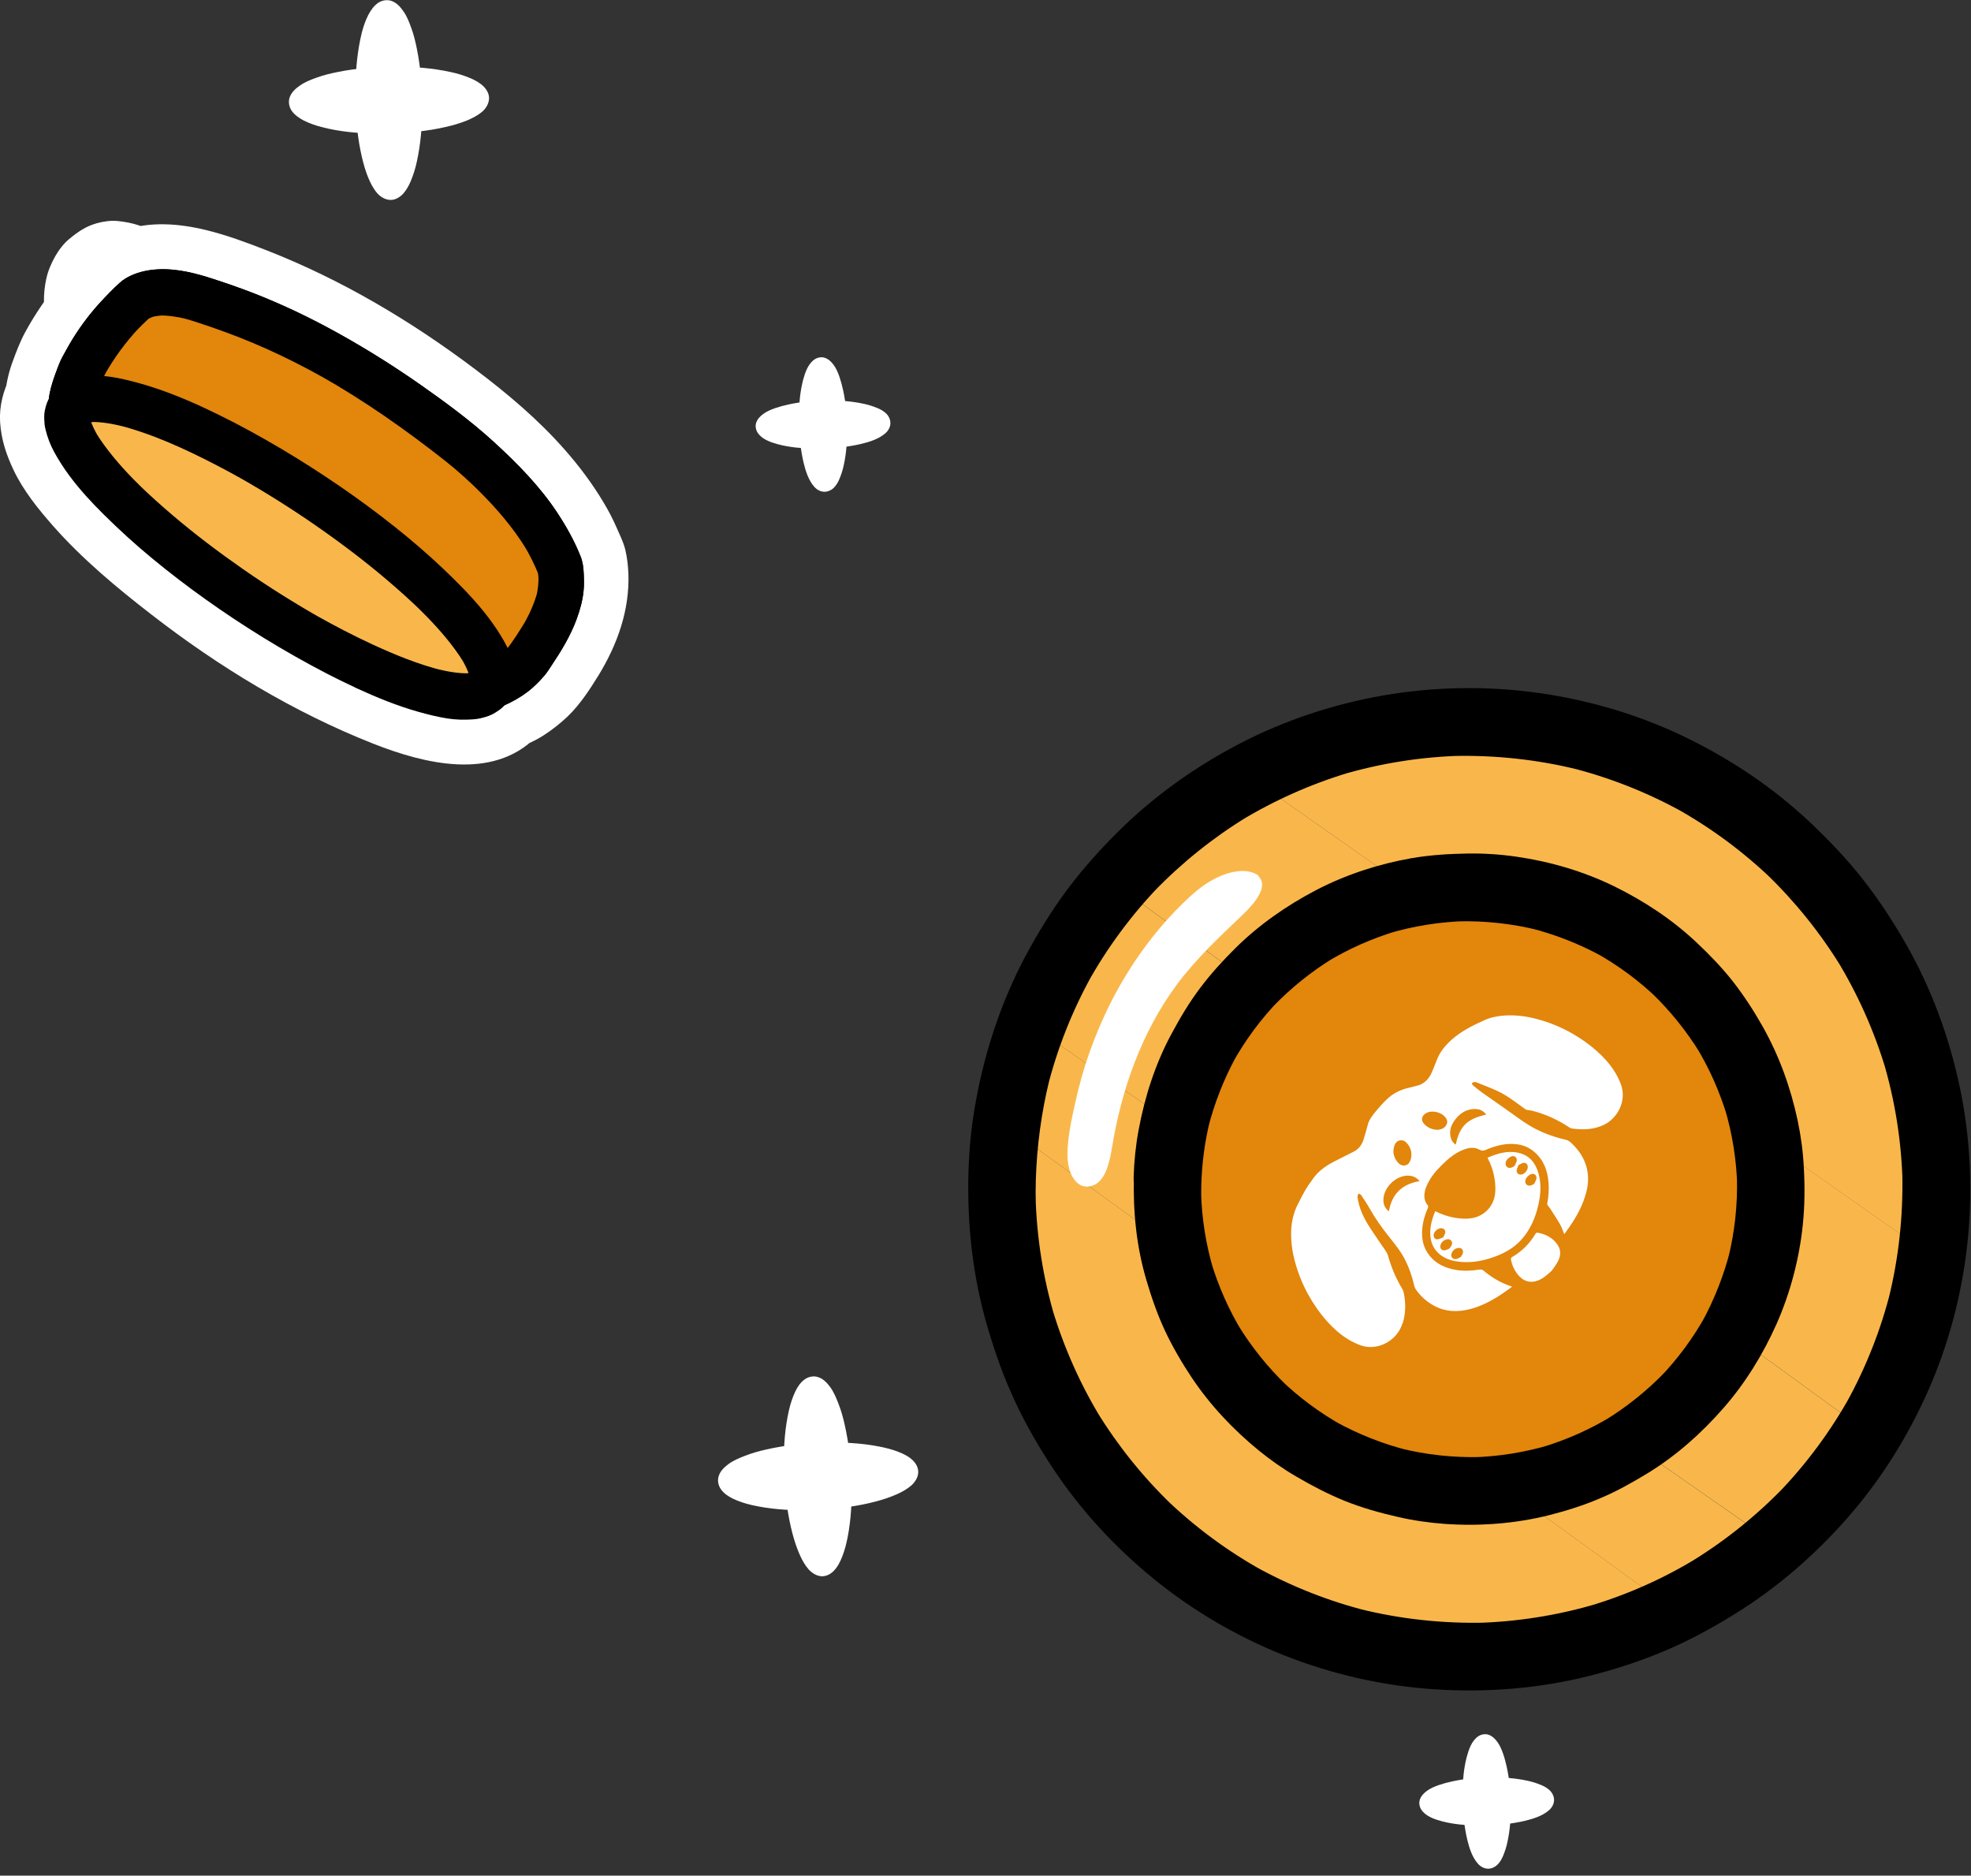 <svg width="247" height="235" viewBox="0 0 247 235" fill="none" xmlns="http://www.w3.org/2000/svg">
    <rect x="0" y="0" width="247" height="235" fill="#333333" stroke="none"/>
    <g clip-path="url(#coin2_clip0)">
    <path d="M48.804 15.891C55.282 15.757 60.501 14.139 60.463 12.278C60.424 10.417 55.142 9.017 48.664 9.151C42.187 9.286 36.967 10.903 37.006 12.764C37.045 14.626 42.327 16.026 48.804 15.891Z" fill="white"/>
    <path d="M48.807 15.076C47.608 15.095 46.41 15.076 45.229 14.986C44.703 14.95 44.158 14.895 43.631 14.841C43.577 14.841 43.541 14.823 43.486 14.823C43.468 14.823 43.214 14.787 43.413 14.823C43.286 14.805 43.178 14.787 43.05 14.768C42.796 14.732 42.542 14.696 42.306 14.642C41.471 14.497 40.635 14.297 39.818 14.025C39.655 13.971 39.473 13.899 39.31 13.844C39.273 13.826 39.237 13.808 39.201 13.79C39.419 13.844 39.273 13.826 39.219 13.79C39.146 13.754 39.074 13.717 38.983 13.681C38.71 13.554 38.474 13.409 38.22 13.246C38.057 13.138 38.365 13.373 38.22 13.246C38.184 13.21 38.129 13.174 38.093 13.138C38.057 13.101 38.02 13.065 37.984 13.029C37.966 13.011 37.948 12.993 37.93 12.975C37.857 12.884 37.911 12.866 37.966 13.029C37.93 12.956 37.857 12.866 37.821 12.793C37.784 12.721 37.893 13.011 37.839 12.848C37.821 12.793 37.821 12.739 37.803 12.703C37.784 12.63 37.803 12.956 37.821 12.775C37.821 12.739 37.839 12.684 37.821 12.648C37.857 12.884 37.784 12.829 37.821 12.721C37.839 12.666 37.857 12.63 37.875 12.576C37.839 12.811 37.803 12.721 37.857 12.63C37.875 12.594 37.911 12.558 37.93 12.503C38.038 12.322 37.821 12.612 37.911 12.521C37.948 12.485 37.984 12.431 38.038 12.395C38.129 12.304 38.22 12.232 38.311 12.159C38.383 12.086 38.129 12.286 38.256 12.213C38.293 12.195 38.311 12.177 38.347 12.141C38.402 12.105 38.474 12.05 38.529 12.014C38.801 11.833 39.092 11.688 39.382 11.561C39.419 11.543 39.437 11.543 39.473 11.525C39.636 11.452 39.291 11.597 39.473 11.525C39.546 11.489 39.636 11.452 39.709 11.434C39.891 11.362 40.09 11.289 40.29 11.235C40.69 11.108 41.107 10.981 41.525 10.872C42.487 10.637 43.468 10.456 44.449 10.311C44.703 10.274 44.285 10.329 44.539 10.293C44.612 10.293 44.666 10.274 44.739 10.274C44.884 10.256 45.03 10.238 45.175 10.22C45.465 10.184 45.756 10.166 46.065 10.129C46.646 10.075 47.227 10.039 47.826 10.021C49.006 9.966 50.205 9.966 51.385 10.021C51.93 10.039 52.493 10.093 53.038 10.129C53.292 10.148 53.564 10.184 53.819 10.22C53.873 10.22 53.946 10.238 54 10.238C54 10.238 54.236 10.274 54.109 10.256C53.982 10.238 54.218 10.274 54.218 10.274C54.309 10.293 54.382 10.293 54.472 10.311C55.38 10.438 56.27 10.619 57.142 10.872C57.505 10.981 57.85 11.09 58.195 11.235C58.413 11.325 58.05 11.181 58.267 11.271C58.34 11.307 58.413 11.325 58.485 11.362C58.631 11.434 58.776 11.507 58.903 11.579C59.012 11.652 59.121 11.706 59.23 11.797C59.266 11.815 59.284 11.851 59.321 11.869C59.157 11.797 59.194 11.76 59.248 11.815C59.303 11.851 59.357 11.905 59.393 11.941C59.43 11.978 59.466 12.014 59.502 12.05C59.539 12.086 59.666 12.25 59.557 12.105C59.448 11.96 59.557 12.123 59.575 12.159C59.611 12.213 59.629 12.25 59.648 12.304C59.611 12.25 59.575 12.105 59.629 12.25C59.648 12.286 59.648 12.34 59.666 12.377C59.684 12.467 59.666 12.123 59.648 12.304C59.648 12.322 59.648 12.34 59.648 12.358C59.648 12.467 59.575 12.503 59.666 12.268C59.648 12.34 59.611 12.449 59.593 12.521C59.629 12.304 59.666 12.358 59.611 12.467C59.575 12.521 59.557 12.558 59.52 12.612C59.43 12.757 59.666 12.449 59.539 12.594C59.502 12.63 59.466 12.666 59.43 12.703C59.339 12.793 59.23 12.866 59.139 12.956C59.357 12.775 59.175 12.92 59.121 12.956C59.066 12.993 59.012 13.029 58.958 13.065C58.83 13.156 58.685 13.228 58.54 13.301C58.395 13.373 58.267 13.446 58.122 13.5C58.086 13.518 58.031 13.536 57.995 13.554C57.868 13.609 58.031 13.536 58.05 13.536C57.959 13.554 57.85 13.609 57.759 13.645C57.378 13.79 56.978 13.917 56.597 14.044C55.671 14.315 54.727 14.515 53.782 14.66C53.528 14.696 53.292 14.732 53.038 14.768C52.802 14.805 53.129 14.75 52.983 14.768C52.911 14.768 52.856 14.787 52.783 14.787C52.62 14.805 52.475 14.823 52.311 14.841C51.748 14.895 51.167 14.95 50.604 14.986C50.005 15.04 49.406 15.058 48.807 15.076C48.371 15.095 47.971 15.439 47.99 15.892C48.008 16.327 48.353 16.726 48.807 16.707C51.185 16.653 53.601 16.436 55.925 15.892C56.778 15.693 57.614 15.457 58.431 15.131C59.139 14.841 59.829 14.497 60.41 14.007C60.882 13.609 61.227 13.047 61.282 12.431C61.336 11.833 61.028 11.271 60.628 10.854C60.174 10.401 59.593 10.075 59.012 9.821C58.195 9.477 57.341 9.205 56.47 9.024C54.236 8.535 51.912 8.354 49.642 8.354C47.191 8.354 44.721 8.535 42.306 9.024C41.398 9.205 40.49 9.423 39.618 9.749C38.91 10.003 38.166 10.293 37.548 10.745C37.004 11.126 36.513 11.579 36.295 12.213C36.114 12.757 36.223 13.373 36.531 13.844C36.895 14.388 37.457 14.768 38.02 15.076C38.765 15.457 39.564 15.729 40.363 15.928C42.487 16.49 44.739 16.689 46.936 16.744C47.554 16.762 48.189 16.762 48.807 16.744C49.242 16.744 49.642 16.381 49.624 15.928C49.606 15.457 49.261 15.058 48.807 15.076Z" fill="white"/>
    <path d="M48.978 24.226C50.843 24.187 52.246 18.916 52.111 12.452C51.977 5.988 50.356 0.779 48.491 0.818C46.626 0.856 45.223 6.128 45.357 12.592C45.492 19.056 47.113 24.265 48.978 24.226Z" fill="white"/>
    <path d="M46.173 12.594C46.155 11.398 46.173 10.202 46.264 9.024C46.301 8.499 46.355 7.955 46.41 7.429C46.41 7.375 46.428 7.339 46.428 7.285C46.428 7.266 46.464 7.013 46.428 7.212C46.446 7.085 46.464 6.976 46.482 6.85C46.519 6.596 46.555 6.342 46.609 6.107C46.755 5.273 46.954 4.439 47.227 3.624C47.281 3.461 47.354 3.28 47.408 3.117C47.426 3.08 47.445 3.044 47.463 3.008C47.408 3.225 47.426 3.08 47.463 3.026C47.499 2.954 47.535 2.881 47.572 2.79C47.699 2.519 47.844 2.283 48.008 2.029C48.117 1.866 47.88 2.174 48.008 2.029C48.044 1.993 48.08 1.939 48.117 1.902C48.153 1.866 48.189 1.83 48.225 1.794C48.244 1.776 48.262 1.757 48.28 1.739C48.371 1.667 48.389 1.721 48.225 1.776C48.298 1.757 48.389 1.667 48.462 1.631C48.534 1.594 48.244 1.703 48.407 1.649C48.462 1.631 48.516 1.631 48.552 1.613C48.625 1.594 48.298 1.613 48.48 1.631C48.534 1.631 48.571 1.631 48.607 1.631C48.371 1.667 48.425 1.594 48.534 1.631C48.589 1.649 48.625 1.667 48.679 1.685C48.443 1.649 48.534 1.613 48.625 1.667C48.661 1.685 48.698 1.721 48.752 1.739C48.934 1.848 48.643 1.631 48.734 1.721C48.77 1.757 48.825 1.794 48.861 1.848C48.952 1.939 49.025 2.029 49.097 2.12C49.17 2.192 48.97 1.939 49.043 2.066C49.061 2.102 49.079 2.12 49.115 2.156C49.152 2.211 49.206 2.283 49.242 2.337C49.424 2.609 49.569 2.899 49.696 3.189C49.715 3.225 49.715 3.243 49.733 3.28C49.805 3.443 49.66 3.098 49.733 3.28C49.769 3.352 49.805 3.443 49.824 3.515C49.896 3.696 49.969 3.896 50.023 4.095C50.15 4.494 50.277 4.911 50.386 5.327C50.623 6.288 50.804 7.266 50.949 8.245C50.986 8.499 50.931 8.082 50.968 8.336C50.968 8.408 50.986 8.462 50.986 8.535C51.004 8.68 51.022 8.825 51.04 8.97C51.076 9.26 51.095 9.55 51.131 9.858C51.185 10.438 51.222 11.018 51.24 11.616C51.294 12.793 51.294 13.989 51.24 15.167C51.222 15.711 51.167 16.273 51.131 16.816C51.113 17.07 51.076 17.342 51.04 17.596C51.04 17.65 51.022 17.722 51.022 17.777C51.022 17.777 50.986 18.012 51.004 17.886C51.022 17.759 50.986 17.994 50.986 17.994C50.968 18.085 50.968 18.157 50.949 18.248C50.822 19.154 50.641 20.042 50.386 20.912C50.277 21.274 50.169 21.619 50.023 21.963C49.932 22.18 50.078 21.818 49.987 22.035C49.951 22.108 49.932 22.18 49.896 22.253C49.824 22.398 49.751 22.543 49.678 22.67C49.606 22.778 49.551 22.887 49.46 22.996C49.442 23.032 49.406 23.05 49.388 23.086C49.46 22.923 49.497 22.959 49.442 23.014C49.406 23.068 49.351 23.123 49.315 23.159C49.279 23.195 49.242 23.231 49.206 23.268C49.17 23.304 49.006 23.431 49.152 23.322C49.297 23.213 49.133 23.322 49.097 23.34C49.043 23.376 49.006 23.394 48.952 23.413C49.006 23.376 49.152 23.34 49.006 23.394C48.97 23.413 48.916 23.413 48.879 23.431C48.788 23.449 49.133 23.431 48.952 23.413C48.934 23.413 48.916 23.413 48.897 23.413C48.788 23.413 48.752 23.34 48.988 23.431C48.916 23.413 48.807 23.376 48.734 23.358C48.952 23.394 48.897 23.431 48.788 23.376C48.734 23.34 48.698 23.322 48.643 23.286C48.498 23.195 48.807 23.431 48.661 23.304C48.625 23.268 48.589 23.231 48.552 23.195C48.462 23.105 48.389 22.996 48.298 22.905C48.48 23.123 48.334 22.941 48.298 22.887C48.262 22.833 48.225 22.778 48.189 22.724C48.098 22.597 48.026 22.452 47.953 22.307C47.88 22.162 47.808 22.035 47.753 21.89C47.735 21.854 47.717 21.8 47.699 21.764C47.644 21.637 47.717 21.8 47.717 21.818C47.699 21.727 47.644 21.619 47.608 21.528C47.463 21.147 47.336 20.749 47.209 20.368C46.936 19.444 46.736 18.502 46.591 17.559C46.555 17.306 46.519 17.07 46.482 16.816C46.446 16.581 46.5 16.907 46.482 16.762C46.482 16.689 46.464 16.635 46.464 16.563C46.446 16.4 46.428 16.255 46.41 16.091C46.355 15.53 46.301 14.95 46.264 14.388C46.21 13.79 46.173 13.192 46.173 12.594C46.155 12.159 45.81 11.761 45.356 11.779C44.921 11.797 44.521 12.141 44.539 12.594C44.594 14.968 44.812 17.378 45.356 19.698C45.556 20.549 45.792 21.383 46.119 22.198C46.41 22.905 46.755 23.594 47.245 24.174C47.644 24.645 48.207 24.989 48.825 25.044C49.424 25.098 49.987 24.79 50.405 24.391C50.858 23.938 51.185 23.358 51.44 22.778C51.785 21.963 52.057 21.111 52.239 20.241C52.729 18.012 52.91 15.693 52.91 13.428C52.91 10.981 52.729 8.517 52.239 6.107C52.057 5.201 51.839 4.294 51.512 3.425C51.258 2.718 50.968 1.975 50.514 1.359C50.132 0.815 49.678 0.326 49.043 0.108C48.498 -0.073 47.88 0.036 47.408 0.344C46.864 0.706 46.482 1.268 46.173 1.83C45.792 2.573 45.52 3.37 45.32 4.168C44.812 6.288 44.594 8.517 44.539 10.71C44.521 11.326 44.521 11.96 44.539 12.576C44.539 13.011 44.902 13.409 45.356 13.391C45.792 13.391 46.173 13.047 46.173 12.594Z" fill="white"/>
    <path d="M102.667 188.324C109.139 188.014 114.313 186.255 114.223 184.396C114.134 182.536 108.815 181.28 102.344 181.59C95.872 181.9 90.698 183.659 90.788 185.518C90.877 187.378 96.196 188.634 102.667 188.324Z" fill="white"/>
    <path d="M102.666 187.503C101.467 187.557 100.269 187.575 99.088 187.521C98.544 187.503 98.017 187.466 97.491 187.412C97.254 187.394 97 187.358 96.764 187.34C96.655 187.321 96.528 187.303 96.419 187.303C96.619 187.321 96.401 187.303 96.365 187.303C96.292 187.285 96.238 187.285 96.165 187.267C95.33 187.14 94.476 186.977 93.677 186.723C93.496 186.669 93.332 186.615 93.169 186.542C93.078 186.506 93.005 186.488 92.915 186.452C92.878 186.434 92.86 186.433 92.824 186.415C93.06 186.488 92.878 186.433 92.824 186.415C92.551 186.289 92.297 186.162 92.043 185.999C91.988 185.962 91.952 185.926 91.898 185.89C92.115 186.017 91.97 185.944 91.898 185.89C91.807 185.817 91.734 185.727 91.662 185.654C91.607 185.6 91.789 185.854 91.68 185.691C91.662 185.654 91.625 185.618 91.607 185.582C91.589 185.564 91.589 185.527 91.571 185.509C91.571 185.509 91.643 185.727 91.625 185.636C91.625 185.582 91.589 185.527 91.589 185.491C91.534 185.328 91.589 185.727 91.607 185.564C91.607 185.527 91.607 185.473 91.607 185.437C91.607 185.364 91.553 185.691 91.607 185.509C91.625 185.455 91.643 185.419 91.643 185.364C91.662 185.292 91.534 185.582 91.625 185.419C91.643 185.382 91.68 185.328 91.698 185.292C91.716 185.274 91.734 185.237 91.752 185.219C91.825 185.111 91.625 185.364 91.698 185.292C91.734 185.256 91.77 185.201 91.807 185.165C91.898 185.074 91.988 185.002 92.079 184.911C92.261 184.766 91.934 185.002 92.115 184.893C92.17 184.857 92.243 184.803 92.297 184.766C92.57 184.585 92.86 184.422 93.151 184.295C93.223 184.259 93.296 184.223 93.387 184.186C93.423 184.168 93.441 184.15 93.478 184.15C93.496 184.15 93.514 184.132 93.532 184.132C93.605 184.096 93.605 184.096 93.478 184.15C93.514 184.114 93.677 184.078 93.732 184.041C93.841 184.005 93.95 183.969 94.04 183.915C94.44 183.77 94.858 183.643 95.257 183.516C96.219 183.244 97.182 183.045 98.162 182.882C98.453 182.827 98.725 182.791 99.016 182.755C99.07 182.755 99.125 182.737 99.179 182.737C98.998 182.755 99.27 182.719 99.288 182.719C99.452 182.7 99.615 182.682 99.779 182.664C100.36 182.592 100.941 182.537 101.522 182.501C103.792 182.338 106.08 182.356 108.331 182.628C108.386 182.628 108.44 182.646 108.513 182.646C108.513 182.646 108.749 182.682 108.604 182.664C108.477 182.646 108.695 182.682 108.695 182.682C108.767 182.7 108.822 182.7 108.894 182.719C109.13 182.755 109.366 182.791 109.602 182.845C110.02 182.918 110.438 183.009 110.855 183.117C111.219 183.208 111.582 183.317 111.927 183.443C111.999 183.48 112.072 183.498 112.145 183.534C112.363 183.625 111.999 183.462 112.199 183.552C112.344 183.625 112.49 183.679 112.617 183.752C112.726 183.806 112.853 183.878 112.944 183.951C112.998 183.987 113.035 184.023 113.089 184.06C113.216 184.132 112.926 183.915 113.035 184.023C113.053 184.041 113.089 184.06 113.107 184.096C113.198 184.168 113.252 184.241 113.343 184.331C113.452 184.44 113.216 184.132 113.325 184.295C113.361 184.35 113.38 184.386 113.416 184.44C113.507 184.603 113.361 184.259 113.398 184.386C113.416 184.422 113.416 184.476 113.434 184.513C113.47 184.676 113.434 184.277 113.416 184.44C113.416 184.476 113.398 184.549 113.416 184.585C113.416 184.585 113.47 184.35 113.434 184.44C113.434 184.458 113.416 184.495 113.416 184.513C113.398 184.549 113.38 184.603 113.38 184.639C113.361 184.73 113.434 184.513 113.434 184.513C113.416 184.531 113.416 184.567 113.398 184.585C113.361 184.639 113.343 184.676 113.307 184.73C113.289 184.748 113.289 184.766 113.271 184.784C113.198 184.893 113.416 184.621 113.325 184.712C113.289 184.748 113.252 184.784 113.216 184.839C113.125 184.929 113.035 185.02 112.944 185.093C112.78 185.219 113.107 184.984 112.926 185.111C112.871 185.147 112.817 185.183 112.762 185.219C112.635 185.31 112.49 185.382 112.363 185.473C112.217 185.546 112.09 185.618 111.945 185.691C111.872 185.727 111.8 185.763 111.727 185.799C111.673 185.817 111.636 185.835 111.582 185.854C111.545 185.872 111.509 185.89 111.491 185.89C111.527 185.872 111.564 185.854 111.582 185.854C111.545 185.908 111.382 185.926 111.328 185.962C111.237 185.999 111.128 186.035 111.037 186.071C110.837 186.144 110.619 186.216 110.42 186.289C109.512 186.578 108.567 186.796 107.623 186.977C107.097 187.086 106.57 187.158 106.043 187.231C106.062 187.231 105.807 187.267 105.916 187.249C106.025 187.231 105.771 187.267 105.789 187.267C105.662 187.285 105.517 187.303 105.39 187.321C105.081 187.358 104.79 187.394 104.482 187.412C103.864 187.43 103.265 187.466 102.666 187.503C102.248 187.521 101.831 187.865 101.849 188.318C101.867 188.735 102.212 189.152 102.666 189.134C105.045 189.025 107.442 188.735 109.766 188.119C110.656 187.883 111.545 187.593 112.399 187.213C113.053 186.923 113.67 186.578 114.215 186.107C114.669 185.691 115.032 185.129 115.068 184.513C115.105 183.915 114.796 183.353 114.378 182.954C113.87 182.465 113.234 182.157 112.581 181.903C111.8 181.595 110.983 181.396 110.165 181.233C107.914 180.798 105.608 180.689 103.32 180.743C100.868 180.798 98.398 181.07 96.001 181.613C95.094 181.813 94.204 182.066 93.332 182.411C92.624 182.682 91.898 182.99 91.28 183.443C90.754 183.842 90.263 184.295 90.064 184.948C89.882 185.491 90.009 186.107 90.336 186.578C90.717 187.122 91.262 187.485 91.861 187.774C92.624 188.137 93.423 188.391 94.222 188.572C96.365 189.061 98.616 189.224 100.814 189.224C101.431 189.224 102.067 189.206 102.684 189.17C103.102 189.152 103.519 188.807 103.501 188.354C103.465 187.901 103.12 187.485 102.666 187.503Z" fill="white"/>
    <path d="M103.068 196.65C104.931 196.561 106.19 191.253 105.879 184.795C105.569 178.337 103.807 173.174 101.943 173.263C100.08 173.352 98.821 178.66 99.132 185.118C99.442 191.576 101.205 196.739 103.068 196.65Z" fill="white"/>
    <path d="M99.942 185.11C99.888 183.914 99.869 182.718 99.924 181.54C99.942 180.997 99.978 180.471 100.033 179.946C100.051 179.71 100.087 179.457 100.105 179.221C100.124 179.112 100.142 178.985 100.142 178.877C100.124 179.076 100.142 178.858 100.142 178.822C100.16 178.75 100.16 178.695 100.178 178.623C100.305 177.789 100.469 176.938 100.723 176.14C100.777 175.959 100.832 175.796 100.886 175.633C100.923 175.542 100.941 175.47 100.977 175.379C100.995 175.343 100.995 175.325 101.013 175.289C100.941 175.524 100.995 175.343 101.013 175.289C101.14 175.017 101.268 174.763 101.431 174.509C101.467 174.455 101.504 174.419 101.54 174.364C101.413 174.582 101.486 174.437 101.54 174.364C101.613 174.274 101.703 174.201 101.776 174.129C101.831 174.074 101.576 174.256 101.74 174.147C101.776 174.129 101.812 174.093 101.849 174.074C101.867 174.056 101.903 174.056 101.921 174.038C101.921 174.038 101.703 174.111 101.794 174.093C101.849 174.093 101.903 174.056 101.939 174.056C102.103 174.002 101.703 174.056 101.867 174.074C101.903 174.074 101.958 174.074 101.994 174.074C102.067 174.074 101.74 174.02 101.921 174.074C101.976 174.093 102.012 174.111 102.067 174.111C102.139 174.129 101.849 174.002 102.012 174.093C102.048 174.111 102.103 174.147 102.139 174.165C102.157 174.183 102.194 174.201 102.212 174.219C102.321 174.292 102.067 174.093 102.139 174.165C102.176 174.201 102.23 174.238 102.266 174.274C102.357 174.364 102.43 174.455 102.521 174.546C102.666 174.727 102.43 174.401 102.539 174.582C102.575 174.636 102.63 174.709 102.666 174.763C102.847 175.035 103.011 175.325 103.138 175.615C103.174 175.687 103.211 175.76 103.247 175.85C103.265 175.887 103.283 175.905 103.283 175.941C103.283 175.959 103.301 175.977 103.301 175.995C103.338 176.068 103.338 176.068 103.283 175.941C103.32 175.977 103.356 176.14 103.392 176.195C103.428 176.303 103.465 176.412 103.519 176.503C103.665 176.901 103.792 177.318 103.919 177.717C104.191 178.677 104.391 179.638 104.554 180.616C104.609 180.906 104.645 181.178 104.681 181.468C104.681 181.522 104.7 181.577 104.7 181.631C104.681 181.45 104.718 181.722 104.718 181.74C104.736 181.903 104.754 182.066 104.772 182.229C104.845 182.809 104.899 183.389 104.936 183.969C105.099 186.234 105.081 188.517 104.809 190.764C104.809 190.819 104.79 190.873 104.79 190.945C104.79 190.945 104.754 191.181 104.772 191.036C104.79 190.909 104.754 191.127 104.754 191.127C104.736 191.199 104.736 191.254 104.718 191.326C104.681 191.562 104.645 191.797 104.591 192.033C104.518 192.45 104.427 192.866 104.318 193.283C104.227 193.646 104.119 194.008 103.991 194.352C103.955 194.425 103.937 194.497 103.901 194.57C103.81 194.787 103.973 194.425 103.882 194.624C103.81 194.769 103.755 194.914 103.683 195.041C103.628 195.15 103.556 195.276 103.483 195.367C103.447 195.421 103.41 195.458 103.374 195.512C103.301 195.639 103.519 195.349 103.41 195.458C103.392 195.476 103.374 195.512 103.338 195.53C103.265 195.621 103.192 195.675 103.102 195.766C102.993 195.874 103.301 195.639 103.138 195.748C103.083 195.784 103.047 195.802 102.993 195.838C102.829 195.929 103.174 195.784 103.047 195.82C103.011 195.838 102.956 195.838 102.92 195.856C102.757 195.893 103.156 195.856 102.993 195.838C102.956 195.838 102.884 195.82 102.847 195.838C102.847 195.838 103.083 195.893 102.993 195.856C102.975 195.856 102.938 195.838 102.92 195.838C102.884 195.82 102.829 195.802 102.793 195.802C102.702 195.784 102.92 195.856 102.92 195.856C102.902 195.838 102.866 195.838 102.847 195.82C102.793 195.784 102.757 195.766 102.702 195.73C102.684 195.711 102.666 195.711 102.648 195.693C102.539 195.621 102.811 195.838 102.72 195.748C102.684 195.711 102.648 195.675 102.593 195.639C102.502 195.548 102.412 195.458 102.339 195.367C102.212 195.204 102.448 195.53 102.321 195.349C102.284 195.295 102.248 195.24 102.212 195.186C102.121 195.059 102.048 194.914 101.958 194.787C101.885 194.642 101.812 194.515 101.74 194.37C101.703 194.298 101.667 194.225 101.631 194.153C101.613 194.099 101.594 194.062 101.576 194.008C101.558 193.972 101.54 193.935 101.54 193.917C101.558 193.954 101.576 193.99 101.576 194.008C101.522 193.972 101.504 193.809 101.467 193.754C101.431 193.664 101.395 193.555 101.358 193.464C101.286 193.265 101.213 193.048 101.14 192.848C100.85 191.942 100.632 191 100.45 190.058C100.341 189.532 100.269 189.006 100.196 188.481C100.196 188.499 100.16 188.245 100.178 188.354C100.196 188.463 100.16 188.209 100.16 188.227C100.142 188.1 100.124 187.955 100.105 187.829C100.069 187.521 100.033 187.231 100.015 186.923C100.015 186.306 99.978 185.708 99.942 185.11C99.924 184.694 99.579 184.277 99.125 184.295C98.707 184.313 98.29 184.657 98.308 185.11C98.417 187.484 98.707 189.876 99.325 192.196C99.561 193.084 99.851 193.972 100.233 194.823C100.523 195.476 100.868 196.092 101.34 196.636C101.758 197.089 102.321 197.451 102.938 197.487C103.537 197.524 104.1 197.215 104.5 196.799C104.99 196.291 105.299 195.657 105.553 195.005C105.862 194.225 106.062 193.41 106.225 192.595C106.661 190.347 106.77 188.046 106.715 185.763C106.661 183.316 106.388 180.852 105.844 178.46C105.644 177.554 105.39 176.666 105.045 175.796C104.772 175.089 104.464 174.364 104.01 173.748C103.61 173.223 103.156 172.733 102.502 172.534C101.958 172.353 101.34 172.48 100.868 172.806C100.323 173.186 99.96 173.73 99.67 174.328C99.306 175.089 99.052 175.887 98.871 176.684C98.38 178.822 98.217 181.069 98.217 183.262C98.217 183.878 98.235 184.512 98.271 185.128C98.29 185.545 98.635 185.962 99.088 185.944C99.561 185.908 99.978 185.563 99.942 185.11Z" fill="white"/>
    <path d="M103.223 55.38C107.443 55.256 110.836 54.174 110.8 52.963C110.764 51.753 107.314 50.872 103.093 50.996C98.873 51.12 95.481 52.202 95.516 53.413C95.552 54.623 99.002 55.504 103.223 55.38Z" fill="white"/>
    <path d="M103.211 54.564C102.448 54.582 101.685 54.582 100.923 54.528C100.578 54.51 100.233 54.473 99.888 54.437C99.797 54.419 99.724 54.419 99.633 54.401C99.597 54.401 99.561 54.401 99.524 54.383C99.506 54.383 99.397 54.365 99.488 54.383C99.579 54.401 99.47 54.383 99.452 54.383C99.397 54.383 99.361 54.365 99.306 54.365C99.234 54.347 99.143 54.347 99.07 54.328C98.526 54.238 97.963 54.111 97.436 53.948C97.327 53.912 97.218 53.875 97.109 53.839C97.055 53.821 97 53.785 96.946 53.785C96.946 53.785 97.109 53.857 97.037 53.821C97 53.803 96.982 53.803 96.946 53.785C96.764 53.712 96.601 53.622 96.437 53.513C96.401 53.495 96.292 53.404 96.419 53.495C96.546 53.586 96.419 53.495 96.401 53.477C96.347 53.422 96.31 53.368 96.256 53.314C96.292 53.332 96.383 53.495 96.31 53.386C96.292 53.368 96.274 53.332 96.256 53.295C96.183 53.187 96.292 53.459 96.292 53.386C96.292 53.368 96.274 53.314 96.274 53.295C96.256 53.277 96.292 53.531 96.292 53.404C96.292 53.386 96.292 53.35 96.292 53.332C96.328 53.441 96.256 53.567 96.274 53.441C96.274 53.404 96.328 53.277 96.274 53.422C96.201 53.586 96.31 53.386 96.328 53.35C96.383 53.259 96.201 53.495 96.274 53.422C96.31 53.386 96.328 53.35 96.365 53.332C96.383 53.314 96.419 53.277 96.437 53.259C96.456 53.241 96.583 53.132 96.474 53.223C96.347 53.314 96.492 53.223 96.51 53.205C96.546 53.187 96.583 53.151 96.619 53.132C96.782 53.024 96.964 52.933 97.164 52.843C97.182 52.824 97.382 52.752 97.254 52.806C97.127 52.861 97.309 52.788 97.345 52.77C97.472 52.716 97.581 52.679 97.709 52.643C97.963 52.553 98.235 52.48 98.489 52.408C99.107 52.245 99.76 52.118 100.396 52.027C100.45 52.027 100.614 51.991 100.487 52.009C100.578 51.991 100.668 51.991 100.759 51.973C100.941 51.955 101.122 51.936 101.322 51.918C101.703 51.882 102.067 51.864 102.448 51.828C103.229 51.791 103.991 51.773 104.772 51.81C105.135 51.828 105.48 51.846 105.844 51.864C106.025 51.882 106.189 51.9 106.37 51.918C106.443 51.918 106.516 51.936 106.588 51.936C106.643 51.936 106.897 51.973 106.733 51.955C107.314 52.045 107.877 52.136 108.44 52.299C108.676 52.371 108.912 52.444 109.149 52.534C109.185 52.553 109.239 52.571 109.294 52.589C109.276 52.589 109.112 52.498 109.221 52.571C109.239 52.589 109.257 52.589 109.276 52.607C109.366 52.643 109.457 52.697 109.548 52.752C109.621 52.788 109.693 52.843 109.766 52.879C109.802 52.897 109.929 53.006 109.802 52.897C109.675 52.806 109.802 52.897 109.82 52.915C109.875 52.969 109.911 53.006 109.966 53.06C110.002 53.078 109.839 52.861 109.911 53.006C109.929 53.042 109.948 53.078 109.966 53.096C110.02 53.169 109.911 52.915 109.929 53.006C109.929 53.024 109.948 53.078 109.948 53.096C109.966 53.132 109.911 52.861 109.929 52.969C109.929 53.006 109.911 53.151 109.948 52.969C109.984 52.77 109.911 52.987 109.911 53.042C109.911 52.987 110.02 52.824 109.948 52.951C109.929 52.969 109.911 53.006 109.893 53.042C109.839 53.151 110.038 52.879 109.929 52.987C109.911 53.006 109.893 53.042 109.857 53.06C109.82 53.096 109.802 53.114 109.766 53.132C109.711 53.187 109.584 53.241 109.784 53.114C109.621 53.205 109.475 53.332 109.312 53.404C109.221 53.459 109.13 53.495 109.04 53.531C109.003 53.549 108.931 53.567 108.894 53.586C108.985 53.513 109.021 53.531 108.949 53.567C108.912 53.586 108.876 53.586 108.858 53.604C108.604 53.694 108.35 53.785 108.095 53.857C107.514 54.038 106.915 54.165 106.316 54.256C106.152 54.292 105.989 54.31 105.844 54.328C105.807 54.328 105.571 54.365 105.717 54.347C105.608 54.365 105.517 54.365 105.408 54.383C105.045 54.419 104.681 54.455 104.318 54.492C103.973 54.546 103.592 54.564 103.211 54.564C102.775 54.582 102.375 54.926 102.393 55.38C102.412 55.814 102.757 56.213 103.211 56.195C104.79 56.141 106.388 55.977 107.932 55.615C108.985 55.361 110.147 54.999 110.964 54.274C111.309 53.966 111.564 53.531 111.582 53.06C111.6 52.607 111.4 52.172 111.092 51.846C110.783 51.538 110.383 51.302 109.984 51.139C109.421 50.904 108.858 50.722 108.259 50.596C106.77 50.269 105.226 50.16 103.719 50.179C102.085 50.179 100.45 50.324 98.853 50.668C98.253 50.795 97.654 50.958 97.073 51.157C96.583 51.338 96.092 51.538 95.675 51.846C95.275 52.136 94.93 52.48 94.767 52.951C94.621 53.368 94.712 53.857 94.948 54.22C95.511 55.071 96.637 55.434 97.581 55.688C98.998 56.05 100.487 56.177 101.939 56.213C102.357 56.213 102.793 56.213 103.211 56.213C103.646 56.195 104.046 55.851 104.028 55.398C104.01 54.963 103.665 54.564 103.211 54.564Z" fill="white"/>
    <path d="M103.383 60.815C104.596 60.779 105.479 57.336 105.355 53.124C105.23 48.912 104.146 45.527 102.933 45.562C101.72 45.598 100.837 49.041 100.962 53.253C101.086 57.465 102.17 60.85 103.383 60.815Z" fill="white"/>
    <path d="M101.758 53.259C101.74 52.498 101.74 51.737 101.794 50.976C101.812 50.631 101.849 50.287 101.885 49.943C101.903 49.852 101.903 49.78 101.921 49.689C101.921 49.653 101.921 49.617 101.939 49.58C101.939 49.562 101.958 49.453 101.939 49.544C101.921 49.635 101.939 49.526 101.939 49.508C101.939 49.453 101.958 49.417 101.958 49.363C101.976 49.29 101.976 49.2 101.994 49.127C102.085 48.584 102.212 48.022 102.375 47.496C102.412 47.388 102.448 47.279 102.484 47.17C102.502 47.116 102.539 47.061 102.539 47.007C102.539 47.007 102.466 47.17 102.502 47.098C102.52 47.061 102.52 47.043 102.539 47.007C102.611 46.826 102.702 46.663 102.811 46.5C102.829 46.463 102.92 46.355 102.829 46.482C102.738 46.608 102.829 46.482 102.847 46.463C102.902 46.409 102.956 46.373 103.011 46.319C102.993 46.355 102.829 46.445 102.938 46.373C102.956 46.355 102.993 46.337 103.029 46.319C103.138 46.246 102.865 46.355 102.938 46.355C102.956 46.355 103.011 46.337 103.029 46.337C103.047 46.319 102.793 46.355 102.92 46.355C102.938 46.355 102.974 46.355 102.993 46.355C102.884 46.391 102.757 46.319 102.884 46.337C102.92 46.337 103.047 46.391 102.902 46.337C102.738 46.264 102.938 46.373 102.974 46.391C103.065 46.445 102.829 46.264 102.902 46.337C102.938 46.373 102.974 46.391 102.993 46.427C103.011 46.445 103.047 46.482 103.065 46.5C103.083 46.518 103.192 46.645 103.102 46.536C103.011 46.409 103.102 46.554 103.12 46.572C103.138 46.608 103.174 46.645 103.192 46.681C103.301 46.844 103.392 47.025 103.483 47.224C103.501 47.243 103.574 47.442 103.519 47.315C103.465 47.188 103.537 47.37 103.556 47.406C103.61 47.533 103.646 47.641 103.683 47.768C103.773 48.022 103.846 48.294 103.919 48.547C104.082 49.163 104.209 49.816 104.3 50.45C104.3 50.505 104.336 50.668 104.318 50.541C104.336 50.631 104.336 50.722 104.355 50.813C104.373 50.994 104.391 51.175 104.409 51.374C104.445 51.755 104.463 52.117 104.5 52.498C104.536 53.277 104.554 54.038 104.518 54.817C104.5 55.18 104.482 55.524 104.463 55.887C104.445 56.068 104.427 56.231 104.409 56.412C104.409 56.485 104.391 56.557 104.391 56.63C104.391 56.684 104.355 56.938 104.373 56.775C104.282 57.354 104.191 57.916 104.028 58.478C103.955 58.714 103.882 58.949 103.792 59.185C103.773 59.221 103.755 59.275 103.737 59.33C103.737 59.312 103.828 59.148 103.755 59.257C103.737 59.275 103.737 59.293 103.719 59.312C103.683 59.402 103.628 59.493 103.592 59.583C103.556 59.656 103.501 59.728 103.465 59.801C103.447 59.837 103.338 59.964 103.447 59.837C103.537 59.71 103.447 59.837 103.428 59.855C103.374 59.91 103.338 59.946 103.283 60C103.265 60.036 103.483 59.873 103.338 59.946C103.301 59.964 103.265 59.982 103.247 60C103.174 60.054 103.428 59.946 103.338 59.964C103.319 59.964 103.265 59.982 103.247 59.982C103.21 60 103.483 59.946 103.374 59.964C103.338 59.964 103.192 59.946 103.374 59.982C103.574 60.018 103.356 59.946 103.301 59.946C103.356 59.946 103.519 60.054 103.392 59.982C103.374 59.964 103.338 59.946 103.301 59.928C103.192 59.873 103.465 60.073 103.356 59.964C103.338 59.946 103.301 59.928 103.283 59.891C103.247 59.855 103.229 59.837 103.211 59.801C103.156 59.746 103.102 59.62 103.229 59.819C103.138 59.656 103.011 59.511 102.938 59.348C102.884 59.257 102.847 59.166 102.811 59.076C102.793 59.04 102.775 58.967 102.757 58.931C102.829 59.022 102.811 59.058 102.775 58.985C102.757 58.949 102.757 58.913 102.738 58.895C102.648 58.641 102.557 58.387 102.484 58.134C102.303 57.554 102.175 56.956 102.085 56.358C102.048 56.195 102.03 56.032 102.012 55.887C102.012 55.85 101.976 55.615 101.994 55.76C101.976 55.651 101.976 55.56 101.958 55.452C101.921 55.089 101.885 54.727 101.849 54.364C101.794 54.02 101.776 53.639 101.758 53.259C101.74 52.824 101.395 52.425 100.941 52.444C100.505 52.462 100.105 52.806 100.124 53.259C100.178 54.836 100.341 56.43 100.705 57.971C100.959 59.022 101.322 60.181 102.048 60.997C102.357 61.341 102.793 61.595 103.265 61.613C103.719 61.631 104.155 61.432 104.482 61.124C104.79 60.816 105.026 60.417 105.19 60.018C105.426 59.456 105.607 58.895 105.735 58.297C106.061 56.811 106.17 55.27 106.152 53.766C106.152 52.135 106.007 50.505 105.662 48.91C105.535 48.312 105.371 47.714 105.172 47.134C104.99 46.645 104.79 46.155 104.482 45.739C104.191 45.34 103.846 44.996 103.374 44.833C102.956 44.688 102.466 44.778 102.103 45.014C101.249 45.575 100.886 46.699 100.632 47.641C100.269 49.055 100.142 50.541 100.105 51.99C100.105 52.407 100.105 52.842 100.105 53.259C100.124 53.694 100.469 54.093 100.922 54.074C101.376 54.056 101.776 53.712 101.758 53.259Z" fill="white"/>
    <path d="M186.393 227.902C190.613 227.778 194.006 226.696 193.97 225.486C193.934 224.275 190.484 223.394 186.264 223.519C182.043 223.643 178.651 224.724 178.686 225.935C178.722 227.145 182.172 228.026 186.393 227.902Z" fill="white"/>
    <path d="M186.378 227.08C185.615 227.098 184.853 227.098 184.09 227.043C183.745 227.025 183.4 226.989 183.055 226.953C182.964 226.935 182.891 226.935 182.801 226.917C182.764 226.917 182.728 226.917 182.692 226.898C182.673 226.898 182.564 226.88 182.655 226.898C182.746 226.917 182.637 226.898 182.619 226.898C182.564 226.898 182.528 226.88 182.474 226.88C182.401 226.862 182.31 226.862 182.238 226.844C181.693 226.754 181.13 226.627 180.603 226.464C180.494 226.427 180.385 226.391 180.276 226.355C180.222 226.337 180.168 226.3 180.113 226.3C180.113 226.3 180.276 226.373 180.204 226.337C180.168 226.319 180.149 226.319 180.113 226.3C179.931 226.228 179.768 226.137 179.605 226.029C179.568 226.011 179.459 225.92 179.586 226.011C179.714 226.101 179.586 226.011 179.568 225.992C179.514 225.938 179.477 225.884 179.423 225.829C179.459 225.847 179.55 226.011 179.477 225.902C179.459 225.884 179.441 225.847 179.423 225.811C179.35 225.702 179.459 225.974 179.459 225.902C179.459 225.884 179.441 225.829 179.441 225.811C179.423 225.793 179.459 226.047 179.459 225.92C179.459 225.902 179.459 225.866 179.459 225.847C179.496 225.956 179.423 226.083 179.441 225.956C179.441 225.92 179.496 225.793 179.441 225.938C179.369 226.101 179.477 225.902 179.496 225.866C179.55 225.775 179.369 226.011 179.441 225.938C179.477 225.902 179.496 225.866 179.532 225.847C179.55 225.829 179.586 225.793 179.605 225.775C179.623 225.757 179.75 225.648 179.641 225.739C179.514 225.829 179.659 225.739 179.677 225.721C179.714 225.702 179.75 225.666 179.786 225.648C179.95 225.539 180.131 225.449 180.331 225.358C180.349 225.34 180.549 225.268 180.422 225.322C180.295 225.376 180.476 225.304 180.513 225.286C180.64 225.231 180.749 225.195 180.876 225.159C181.13 225.068 181.402 224.996 181.657 224.923C182.274 224.76 182.928 224.633 183.563 224.543C183.618 224.543 183.781 224.506 183.654 224.525C183.745 224.506 183.836 224.506 183.926 224.488C184.108 224.47 184.29 224.452 184.489 224.434C184.871 224.398 185.234 224.38 185.615 224.343C186.396 224.307 187.159 224.289 187.94 224.325C188.303 224.343 188.648 224.361 189.011 224.38C189.192 224.398 189.356 224.416 189.537 224.434C189.61 224.434 189.683 224.452 189.755 224.452C189.81 224.452 190.064 224.488 189.901 224.47C190.482 224.561 191.045 224.651 191.608 224.815C191.844 224.887 192.08 224.959 192.316 225.05C192.352 225.068 192.407 225.086 192.461 225.104C192.443 225.104 192.279 225.014 192.388 225.086C192.407 225.104 192.425 225.104 192.443 225.123C192.534 225.159 192.624 225.213 192.715 225.268C192.788 225.304 192.861 225.358 192.933 225.394C192.97 225.413 193.097 225.521 192.97 225.413C192.842 225.322 192.97 225.413 192.988 225.431C193.042 225.485 193.078 225.521 193.133 225.576C193.169 225.594 193.006 225.376 193.078 225.521C193.097 225.557 193.115 225.594 193.133 225.612C193.187 225.684 193.078 225.431 193.097 225.521C193.097 225.539 193.115 225.594 193.115 225.612C193.133 225.648 193.078 225.376 193.097 225.485C193.097 225.521 193.078 225.666 193.115 225.485C193.151 225.286 193.078 225.503 193.078 225.557C193.078 225.503 193.187 225.34 193.115 225.467C193.097 225.485 193.078 225.521 193.06 225.557C193.006 225.666 193.206 225.394 193.097 225.503C193.078 225.521 193.06 225.557 193.024 225.576C192.988 225.612 192.97 225.63 192.933 225.648C192.879 225.702 192.752 225.757 192.951 225.63C192.788 225.721 192.643 225.847 192.479 225.92C192.388 225.974 192.298 226.011 192.207 226.047C192.171 226.065 192.098 226.083 192.062 226.101C192.152 226.029 192.189 226.047 192.116 226.083C192.08 226.101 192.043 226.101 192.025 226.119C191.771 226.21 191.517 226.3 191.263 226.373C190.681 226.554 190.082 226.681 189.483 226.772C189.32 226.808 189.156 226.826 189.011 226.844C188.975 226.844 188.739 226.88 188.884 226.862C188.775 226.88 188.684 226.88 188.575 226.898C188.212 226.935 187.849 226.971 187.486 227.007C187.141 227.062 186.759 227.08 186.378 227.08C185.942 227.098 185.543 227.442 185.561 227.895C185.579 228.33 185.924 228.729 186.378 228.711C187.958 228.656 189.556 228.493 191.099 228.131C192.152 227.877 193.315 227.515 194.132 226.79C194.477 226.482 194.731 226.047 194.749 225.576C194.767 225.123 194.567 224.688 194.259 224.361C193.95 224.053 193.551 223.818 193.151 223.655C192.588 223.419 192.025 223.238 191.426 223.111C189.937 222.785 188.393 222.676 186.886 222.694C185.252 222.694 183.618 222.839 182.02 223.184C181.42 223.31 180.821 223.474 180.24 223.673C179.75 223.854 179.26 224.053 178.842 224.361C178.442 224.651 178.097 224.996 177.934 225.467C177.789 225.884 177.879 226.373 178.116 226.735C178.678 227.587 179.804 227.95 180.749 228.203C182.165 228.566 183.654 228.693 185.107 228.729C185.524 228.729 185.96 228.729 186.378 228.729C186.814 228.711 187.213 228.366 187.195 227.913C187.177 227.478 186.832 227.08 186.378 227.08Z" fill="white"/>
    <path d="M186.554 233.335C187.767 233.299 188.649 229.856 188.525 225.644C188.4 221.433 187.316 218.047 186.103 218.083C184.89 218.119 184.008 221.562 184.132 225.774C184.256 229.985 185.341 233.371 186.554 233.335Z" fill="white"/>
    <path d="M184.925 225.775C184.907 225.013 184.907 224.252 184.962 223.491C184.98 223.147 185.016 222.803 185.052 222.458C185.071 222.368 185.071 222.295 185.089 222.205C185.089 222.168 185.089 222.132 185.107 222.096C185.107 222.078 185.125 221.969 185.107 222.06C185.089 222.15 185.107 222.042 185.107 222.023C185.107 221.969 185.125 221.933 185.125 221.878C185.143 221.806 185.143 221.715 185.161 221.643C185.252 221.099 185.379 220.537 185.543 220.012C185.579 219.903 185.615 219.795 185.652 219.686C185.67 219.631 185.706 219.577 185.706 219.523C185.706 219.523 185.633 219.686 185.67 219.613C185.688 219.577 185.688 219.559 185.706 219.523C185.779 219.341 185.87 219.178 185.978 219.015C185.997 218.979 186.087 218.87 185.997 218.997C185.906 219.124 185.997 218.997 186.015 218.979C186.069 218.925 186.124 218.888 186.178 218.834C186.16 218.87 185.997 218.961 186.106 218.888C186.124 218.87 186.16 218.852 186.196 218.834C186.305 218.762 186.033 218.87 186.106 218.87C186.124 218.87 186.178 218.852 186.196 218.852C186.215 218.834 185.96 218.87 186.087 218.87C186.106 218.87 186.142 218.87 186.16 218.87C186.051 218.907 185.924 218.834 186.051 218.852C186.087 218.852 186.215 218.907 186.069 218.852C185.906 218.78 186.106 218.888 186.142 218.907C186.233 218.961 185.997 218.78 186.069 218.852C186.106 218.888 186.142 218.907 186.16 218.943C186.178 218.961 186.215 218.997 186.233 219.015C186.251 219.033 186.36 219.16 186.269 219.052C186.178 218.925 186.269 219.07 186.287 219.088C186.305 219.124 186.342 219.16 186.36 219.197C186.469 219.36 186.56 219.541 186.65 219.74C186.669 219.758 186.741 219.958 186.687 219.831C186.632 219.704 186.705 219.885 186.723 219.921C186.777 220.048 186.814 220.157 186.85 220.284C186.941 220.537 187.014 220.809 187.086 221.063C187.25 221.679 187.377 222.332 187.467 222.966C187.467 223.02 187.504 223.183 187.486 223.056C187.504 223.147 187.504 223.238 187.522 223.328C187.54 223.509 187.558 223.691 187.576 223.89C187.613 224.27 187.631 224.633 187.667 225.013C187.704 225.793 187.722 226.554 187.685 227.333C187.667 227.695 187.649 228.04 187.631 228.402C187.613 228.583 187.595 228.746 187.576 228.928C187.576 229 187.558 229.073 187.558 229.145C187.558 229.199 187.522 229.453 187.54 229.29C187.449 229.87 187.359 230.432 187.195 230.993C187.122 231.229 187.05 231.465 186.959 231.7C186.941 231.736 186.923 231.791 186.905 231.845C186.905 231.827 186.995 231.664 186.923 231.773C186.905 231.791 186.905 231.809 186.886 231.827C186.85 231.918 186.796 232.008 186.759 232.099C186.723 232.171 186.669 232.244 186.632 232.316C186.614 232.353 186.505 232.479 186.614 232.353C186.705 232.226 186.614 232.353 186.596 232.371C186.541 232.425 186.505 232.461 186.451 232.516C186.432 232.552 186.65 232.389 186.505 232.461C186.469 232.479 186.432 232.498 186.414 232.516C186.342 232.57 186.596 232.461 186.505 232.479C186.487 232.479 186.432 232.498 186.414 232.498C186.378 232.516 186.65 232.461 186.541 232.479C186.505 232.479 186.36 232.461 186.541 232.498C186.741 232.534 186.523 232.461 186.469 232.461C186.523 232.461 186.687 232.57 186.56 232.498C186.541 232.479 186.505 232.461 186.469 232.443C186.36 232.389 186.632 232.588 186.523 232.479C186.505 232.461 186.469 232.443 186.451 232.407C186.414 232.371 186.396 232.353 186.378 232.316C186.323 232.262 186.269 232.135 186.396 232.334C186.305 232.171 186.178 232.026 186.106 231.863C186.051 231.773 186.015 231.682 185.978 231.591C185.96 231.555 185.942 231.483 185.924 231.447C185.997 231.537 185.978 231.573 185.942 231.501C185.924 231.465 185.924 231.428 185.906 231.41C185.815 231.157 185.724 230.903 185.652 230.649C185.47 230.069 185.343 229.471 185.252 228.873C185.216 228.71 185.198 228.547 185.179 228.402C185.179 228.366 185.143 228.13 185.161 228.275C185.143 228.167 185.143 228.076 185.125 227.967C185.089 227.605 185.052 227.242 185.016 226.88C184.962 226.536 184.943 226.155 184.925 225.775C184.907 225.34 184.562 224.941 184.108 224.959C183.672 224.977 183.273 225.322 183.291 225.775C183.345 227.351 183.509 228.946 183.872 230.486C184.126 231.537 184.489 232.697 185.216 233.512C185.525 233.857 185.96 234.11 186.432 234.128C186.886 234.147 187.322 233.947 187.649 233.639C187.958 233.331 188.194 232.932 188.357 232.534C188.593 231.972 188.775 231.41 188.902 230.812C189.229 229.326 189.338 227.786 189.32 226.282C189.32 224.651 189.174 223.02 188.829 221.425C188.702 220.827 188.539 220.229 188.339 219.65C188.158 219.16 187.958 218.671 187.649 218.254C187.359 217.856 187.014 217.511 186.541 217.348C186.124 217.203 185.633 217.294 185.27 217.529C184.417 218.091 184.054 219.215 183.799 220.157C183.436 221.57 183.309 223.056 183.273 224.506C183.273 224.923 183.273 225.358 183.273 225.775C183.291 226.209 183.636 226.608 184.09 226.59C184.544 226.572 184.943 226.228 184.925 225.775Z" fill="white"/>
    </g>
    <g clip-path="url(#coin2_clip1)">
    <path d="M129.691 147.473C128.852 177.521 152.517 202.566 182.569 203.405C190.847 203.635 198.747 202.006 205.873 198.896L129.921 143.886C129.806 145.071 129.74 146.272 129.691 147.473Z" fill="#F9B74B"/>
    <path d="M160.417 99.999C153.785 103.208 147.893 107.733 143.104 113.229L230.773 177.076C234.789 170.428 237.422 162.842 238.261 154.697L160.417 99.999Z" fill="#F9B74B"/>
    <path d="M238.525 150.534C239.364 120.486 215.698 95.457 185.647 94.602C176.611 94.355 168.021 96.313 160.417 99.999L238.245 154.697C238.393 153.331 238.475 151.933 238.525 150.534Z" fill="#F9B74B"/>
    <path d="M132.768 130.903L218.858 190.899C223.548 186.999 227.58 182.326 230.757 177.076L143.087 113.229C138.611 118.364 135.072 124.337 132.768 130.903Z" fill="#F9B74B"/>
    <path d="M129.921 143.886L205.89 198.913C210.596 196.856 214.958 194.157 218.858 190.915L132.769 130.902C131.304 135.016 130.333 139.36 129.921 143.886Z" fill="#F9B74B"/>
    <path d="M177.237 111.83C169.189 113.311 162.014 117.343 156.599 123.069L217.229 167.219C220.043 162.118 221.722 156.293 221.886 150.056C221.952 147.604 221.787 145.185 221.409 142.849L177.237 111.83Z" fill="#FFEBC2"/>
    <path d="M184.116 186.801C204.994 186.801 221.919 169.878 221.919 149.003C221.919 128.128 204.994 111.205 184.116 111.205C163.238 111.205 146.313 128.128 146.313 149.003C146.313 169.878 163.238 186.801 184.116 186.801Z" fill="#ED9B24"/>
    <path d="M150.543 148.395C150.625 145.679 150.987 142.964 151.645 140.331C151.546 140.693 151.464 141.072 151.365 141.434C152.172 138.225 153.39 135.132 154.986 132.235C154.805 132.564 154.624 132.877 154.443 133.206C156.039 130.343 157.998 127.677 160.285 125.324C160.039 125.587 159.775 125.851 159.528 126.114C161.783 123.777 164.318 121.737 167.082 120.042C166.77 120.223 166.457 120.42 166.161 120.601C168.926 118.906 171.905 117.59 175.015 116.652C174.669 116.751 174.307 116.866 173.962 116.965C177.171 116.01 180.479 115.484 183.82 115.401C183.441 115.418 183.063 115.418 182.684 115.434C186.074 115.352 189.481 115.714 192.773 116.537C192.411 116.438 192.032 116.356 191.67 116.257C194.879 117.063 197.973 118.281 200.87 119.877C200.541 119.696 200.228 119.515 199.899 119.334C202.762 120.931 205.429 122.889 207.782 125.176C207.519 124.929 207.255 124.666 206.992 124.419C209.329 126.673 211.37 129.208 213.065 131.972C212.884 131.659 212.686 131.347 212.505 131.051C214.2 133.815 215.517 136.794 216.455 139.904C216.356 139.558 216.241 139.196 216.142 138.85C217.097 142.059 217.624 145.367 217.706 148.707C217.689 148.329 217.689 147.95 217.673 147.572C217.755 150.962 217.393 154.368 216.57 157.659C216.669 157.297 216.751 156.919 216.85 156.556C216.044 159.765 214.826 162.859 213.229 165.755C213.41 165.426 213.592 165.113 213.773 164.784C212.176 167.647 210.218 170.313 207.93 172.666C208.177 172.403 208.44 172.14 208.687 171.876C206.432 174.213 203.898 176.254 201.133 177.949C201.446 177.768 201.759 177.57 202.055 177.389C199.29 179.084 196.311 180.4 193.201 181.338C193.546 181.24 193.908 181.124 194.254 181.026C191.045 181.98 187.737 182.507 184.396 182.589C184.774 182.572 185.153 182.572 185.531 182.556C182.141 182.638 178.734 182.276 175.443 181.454C175.805 181.552 176.183 181.635 176.546 181.733C173.336 180.927 170.242 179.709 167.346 178.113C167.675 178.294 167.988 178.475 168.317 178.656C165.453 177.06 162.787 175.102 160.434 172.814C160.697 173.061 160.96 173.325 161.224 173.571C158.887 171.317 156.846 168.783 155.151 166.018C155.332 166.331 155.529 166.644 155.71 166.94C154.015 164.175 152.699 161.197 151.76 158.087C151.859 158.432 151.974 158.794 152.073 159.14C151.119 155.931 150.592 152.624 150.51 149.283C150.526 149.662 150.526 150.04 150.543 150.419C150.526 149.744 150.526 149.069 150.543 148.395C150.576 147.243 150.362 146.19 149.637 145.268C148.979 144.462 147.844 143.771 146.79 143.705C145.688 143.639 144.519 143.869 143.663 144.61C142.857 145.317 142.133 146.338 142.1 147.457C141.985 151.801 142.413 156.145 143.647 160.325C144.289 162.513 145.029 164.669 146 166.742C146.955 168.766 148.09 170.708 149.325 172.568C151.629 176.023 154.525 179.1 157.751 181.733C159.232 182.935 160.796 184.037 162.441 184.991C164.4 186.143 166.424 187.196 168.531 188.052C170.67 188.908 172.876 189.533 175.13 190.043C177.089 190.504 179.096 190.784 181.104 190.932C185.449 191.228 189.876 190.899 194.089 189.846C196.295 189.286 198.5 188.595 200.59 187.69C202.664 186.818 204.606 185.715 206.531 184.547C210.086 182.359 213.213 179.578 215.961 176.435C218.71 173.308 220.932 169.688 222.627 165.887C224.355 161.987 225.474 157.725 225.918 153.479C226.165 151.093 226.182 148.707 226.05 146.305C225.951 144.314 225.688 142.339 225.276 140.397C224.404 136.283 222.956 132.268 220.882 128.599C219.78 126.641 218.545 124.748 217.163 122.971C215.764 121.194 214.217 119.598 212.571 118.051C209.527 115.188 206.021 112.884 202.269 111.041C198.434 109.165 194.254 107.947 190.041 107.338C188.016 107.042 185.976 106.911 183.919 106.943C181.565 106.976 179.245 107.124 176.924 107.519C172.777 108.243 168.679 109.576 164.943 111.518C161.256 113.443 157.784 115.862 154.822 118.791C153.242 120.355 151.728 122.017 150.394 123.794C149.028 125.604 147.876 127.546 146.807 129.537C144.782 133.289 143.466 137.386 142.692 141.566C142.33 143.491 142.133 145.449 142.067 147.424C142.034 148.576 142.248 149.629 142.972 150.55C143.63 151.357 144.766 152.048 145.819 152.114C146.922 152.179 148.09 151.949 148.946 151.208C149.786 150.55 150.51 149.514 150.543 148.395Z" fill="#ED9B24"/>
    <path d="M129.806 147.818C129.937 143.606 130.497 139.409 131.501 135.329C131.402 135.691 131.32 136.069 131.221 136.431C132.455 131.462 134.348 126.673 136.833 122.197C136.652 122.526 136.471 122.839 136.29 123.168C138.759 118.725 141.803 114.611 145.325 110.958C145.078 111.221 144.815 111.485 144.568 111.748C148.057 108.128 151.991 104.968 156.27 102.352C155.957 102.533 155.644 102.73 155.348 102.911C159.643 100.295 164.252 98.238 169.074 96.79C168.728 96.889 168.366 97.004 168.02 97.103C172.99 95.622 178.125 94.815 183.293 94.684C182.914 94.7 182.536 94.7 182.157 94.717C187.407 94.601 192.674 95.161 197.776 96.428C197.414 96.329 197.035 96.247 196.673 96.148C201.643 97.382 206.432 99.275 210.909 101.759C210.58 101.578 210.267 101.397 209.938 101.216C214.381 103.685 218.496 106.729 222.149 110.25C221.886 110.004 221.623 109.74 221.359 109.494C224.98 112.982 228.14 116.915 230.757 121.193C230.576 120.881 230.378 120.568 230.197 120.272C232.814 124.567 234.871 129.174 236.319 133.996C236.22 133.65 236.105 133.288 236.006 132.942C237.488 137.912 238.294 143.046 238.426 148.213C238.409 147.835 238.409 147.456 238.393 147.078C238.508 152.327 237.948 157.593 236.681 162.694C236.78 162.332 236.862 161.953 236.961 161.591C235.727 166.561 233.834 171.349 231.349 175.825C231.53 175.496 231.711 175.184 231.892 174.854C229.423 179.297 226.379 183.411 222.857 187.064C223.104 186.801 223.367 186.538 223.614 186.274C220.125 189.895 216.192 193.054 211.913 195.671C212.225 195.49 212.538 195.292 212.834 195.111C208.555 197.744 203.947 199.801 199.125 201.232C199.471 201.134 199.833 201.019 200.178 200.92C195.208 202.401 190.073 203.207 184.906 203.339C185.284 203.322 185.663 203.322 186.041 203.306C180.791 203.421 175.525 202.862 170.423 201.594C170.785 201.693 171.164 201.775 171.526 201.874C166.556 200.64 161.766 198.748 157.29 196.263C157.619 196.444 157.932 196.625 158.261 196.806C153.817 194.338 149.703 191.293 146.049 187.772C146.313 188.019 146.576 188.282 146.839 188.529C143.219 185.04 140.059 181.107 137.442 176.829C137.623 177.142 137.821 177.454 138.002 177.751C135.385 173.456 133.328 168.848 131.879 164.027C131.978 164.372 132.093 164.734 132.192 165.08C130.711 160.11 129.905 154.976 129.773 149.809C129.789 150.188 129.789 150.566 129.806 150.945C129.773 149.908 129.773 148.855 129.806 147.818C129.839 146.666 129.625 145.613 128.901 144.692C128.242 143.885 127.107 143.194 126.054 143.128C124.951 143.063 123.782 143.293 122.927 144.033C122.12 144.741 121.396 145.761 121.363 146.88C121.182 153.397 121.89 159.929 123.733 166.199C124.671 169.408 125.774 172.534 127.189 175.562C128.572 178.524 130.217 181.371 132.028 184.086C135.484 189.286 139.796 193.926 144.634 197.859C149.489 201.808 155.002 205.034 160.812 207.354C166.802 209.74 173.237 211.221 179.689 211.649C186.206 212.093 192.838 211.566 199.191 209.97C202.433 209.147 205.626 208.111 208.687 206.811C211.715 205.527 214.579 203.964 217.377 202.236C222.709 198.945 227.449 194.815 231.579 190.109C235.694 185.402 239.068 180.021 241.602 174.311C244.202 168.437 245.881 162.085 246.556 155.7C247.247 149.184 246.934 142.487 245.568 136.085C244.252 129.915 242.046 123.892 238.919 118.396C237.29 115.533 235.496 112.785 233.472 110.201C231.448 107.618 229.177 105.248 226.79 102.994C222.232 98.699 216.998 95.194 211.37 92.446C205.626 89.632 199.372 87.772 193.036 86.851C186.535 85.913 179.82 86.012 173.353 87.131C167.115 88.217 160.993 90.241 155.381 93.153C149.835 96.033 144.667 99.703 140.223 104.096C137.903 106.383 135.731 108.802 133.772 111.419C131.797 114.068 130.069 116.882 128.506 119.795C125.51 125.439 123.47 131.56 122.318 137.83C121.758 140.825 121.445 143.852 121.363 146.897C121.33 148.049 121.544 149.102 122.268 150.023C122.927 150.83 124.062 151.521 125.115 151.586C126.218 151.652 127.387 151.422 128.242 150.681C129.049 149.957 129.773 148.937 129.806 147.818Z" fill="black"/>
    <path d="M184.116 186.801C204.994 186.801 221.919 169.878 221.919 149.003C221.919 128.128 204.994 111.205 184.116 111.205C163.238 111.205 146.313 128.128 146.313 149.003C146.313 169.878 163.238 186.801 184.116 186.801Z" fill="#E2860C"/>
    <g clip-path="url(#coin2_clip2)">
    <path d="M197.044 129.499C195.675 128.708 194.227 128.119 192.708 127.703C191.321 127.324 189.924 127.142 188.511 127.239C187.668 127.3 186.839 127.456 186.07 127.798C184.586 128.462 183.133 129.179 181.908 130.272C181.162 130.941 180.531 131.688 180.136 132.618C179.876 133.225 179.66 133.853 179.385 134.452C179.006 135.273 178.405 135.85 177.49 136.053C177.181 136.122 176.884 136.218 176.579 136.283C175.494 136.516 174.547 137.006 173.758 137.764C173.217 138.29 172.715 138.862 172.243 139.449C171.908 139.87 171.573 140.305 171.426 140.855C171.259 141.494 171.076 142.134 170.878 142.765C170.67 143.423 170.288 143.952 169.67 144.276C168.825 144.719 167.963 145.123 167.117 145.566C166.069 146.111 165.127 146.806 164.467 147.783C164.442 147.824 164.412 147.861 164.391 147.898C163.787 148.687 163.303 149.551 162.868 150.442C162.807 150.558 162.745 150.674 162.687 150.787C162.018 152.051 161.762 153.439 161.802 154.901C161.808 155.011 161.81 155.117 161.816 155.227C161.817 155.272 161.818 155.317 161.827 155.363L161.827 155.371C161.873 156.231 162.02 157.075 162.236 157.912C162.298 158.152 162.364 158.388 162.437 158.625C162.723 159.562 163.068 160.471 163.504 161.351C163.687 161.726 163.88 162.09 164.089 162.454C164.951 163.946 165.978 165.328 167.249 166.51C168.196 167.391 169.26 168.1 170.474 168.543C172.55 169.293 174.696 168.084 175.496 166.44C175.601 166.227 175.683 166.013 175.758 165.798C175.762 165.802 175.766 165.806 175.77 165.81C175.823 165.633 175.869 165.509 175.897 165.381C176.139 164.38 176.151 163.362 175.98 162.332C175.933 162.055 175.888 161.751 175.746 161.513C174.937 160.185 174.345 158.772 173.93 157.29C173.889 157.145 173.825 157 173.739 156.877C173.704 156.819 173.665 156.765 173.622 156.708C173.594 156.635 173.551 156.562 173.5 156.497C173.402 156.362 173.305 156.227 173.203 156.089C172.718 155.374 172.229 154.655 171.755 153.937C170.948 152.715 170.306 151.429 170.119 149.975C170.1 149.831 170.199 149.678 170.245 149.531C170.36 149.602 170.516 149.639 170.583 149.743C170.939 150.277 171.295 150.804 171.611 151.363C172.308 152.609 173.129 153.771 174.021 154.892C174.469 155.458 174.928 156.021 175.342 156.613C176.206 157.84 176.74 159.203 177.116 160.631C177.195 160.932 177.24 161.266 177.408 161.516C177.984 162.365 178.726 163.048 179.63 163.553C181.133 164.389 182.681 164.419 184.251 164.011C185.625 163.652 186.859 163.005 188.031 162.244C188.516 161.929 188.978 161.576 189.496 161.213C189.221 161.108 189 161.035 188.786 160.947C187.724 160.522 186.772 159.918 185.893 159.179C185.788 159.09 185.598 159.033 185.466 159.056C184.398 159.218 183.328 159.289 182.248 159.068C181.058 158.826 179.992 158.352 179.178 157.361C178.357 156.362 178.135 155.229 178.23 154.02C178.303 153.072 178.567 152.18 178.942 151.326C178.996 151.194 178.994 151.096 178.889 150.968C178.578 150.598 178.473 150.153 178.501 149.692C178.54 149.072 178.778 148.524 179.073 147.997C179.607 147.021 180.381 146.247 181.182 145.493C181.805 144.908 182.498 144.417 183.298 144.09C183.98 143.81 184.7 143.64 185.417 144.054C185.708 144.219 185.919 144.186 186.193 144.067C187.445 143.535 188.747 143.185 190.16 143.375C190.957 143.484 191.672 143.799 192.29 144.335C193.475 145.364 193.951 146.707 194.06 148.194C194.124 149.058 194.068 149.913 193.901 150.753C193.884 150.832 193.901 150.946 193.948 151.015C194.035 151.153 194.166 151.262 194.248 151.397C194.68 152.072 195.122 152.737 195.52 153.431C195.733 153.799 195.852 154.215 196.027 154.635C196.233 154.352 196.428 154.087 196.611 153.819C197.613 152.391 198.435 150.88 198.843 149.148C199.103 148.045 199.078 146.939 198.694 145.829C198.318 144.756 197.651 143.875 196.813 143.118C196.643 142.963 196.409 142.84 196.188 142.79C194.849 142.488 193.567 142.035 192.342 141.395C191.288 140.845 190.345 140.139 189.384 139.452C188.157 138.573 186.915 137.724 185.688 136.852C185.3 136.575 184.929 136.264 184.563 135.956C184.501 135.902 184.437 135.742 184.467 135.712C184.533 135.638 184.645 135.58 184.751 135.567C184.857 135.554 184.982 135.583 185.089 135.631C185.991 136 186.903 136.334 187.779 136.751C188.965 137.322 190.006 138.156 191.075 138.921C191.16 138.984 191.256 139.043 191.359 139.064C191.583 139.11 191.818 139.116 192.046 139.174C193.691 139.596 195.225 140.3 196.654 141.248C196.734 141.299 196.827 141.362 196.918 141.379C198.342 141.589 199.734 141.544 201.03 140.914C202.678 140.11 203.887 137.964 203.137 135.888C202.697 134.671 201.988 133.614 201.104 132.663C199.917 131.388 198.536 130.361 197.044 129.499ZM177.899 147.986C175.7 148.35 174.429 149.59 174.053 151.762C173.519 151.368 173.336 150.838 173.368 150.233C173.438 148.747 174.909 147.322 176.396 147.298C176.979 147.288 177.483 147.481 177.899 147.986ZM176.411 143.35C176.871 143.951 176.983 144.604 176.776 145.3C176.723 145.469 176.609 145.622 176.525 145.783C176.106 146.164 175.537 146.105 175.128 145.593C174.645 144.992 174.498 144.318 174.72 143.6C174.833 143.232 175.058 142.938 175.469 142.875C175.873 142.82 176.177 143.042 176.411 143.35ZM179.278 141.381C178.968 141.257 178.646 141.038 178.432 140.779C178.047 140.32 178.161 139.827 178.649 139.508C179.385 139.029 180.67 139.315 181.195 140.076C181.449 140.449 181.423 140.831 181.042 141.22C180.578 141.614 179.935 141.638 179.278 141.381ZM186.25 139.643C183.828 140.206 182.943 141.076 182.427 143.412C182.043 143.161 181.849 142.805 181.772 142.394C181.636 141.717 181.804 141.1 182.167 140.552C182.807 139.578 183.664 138.931 184.913 138.951C185.44 138.959 185.891 139.173 186.25 139.643Z" fill="white"/>
    <path d="M179.853 151.749C180.936 152.291 182.052 152.608 183.235 152.679C184.418 152.751 185.476 152.513 186.328 151.684C187.166 150.87 187.446 149.839 187.393 148.668C187.34 147.452 187.041 146.294 186.476 145.195C186.456 145.153 186.443 145.111 186.416 145.047C187.638 144.529 188.882 144.128 190.255 144.428C191.644 144.727 192.418 145.679 192.792 146.994C193.165 148.293 193.084 149.582 192.806 150.859C192.431 152.565 191.762 154.125 190.575 155.405C189.606 156.451 188.371 157.097 187.023 157.556C185.576 158.05 184.079 158.285 182.517 158.035C181.742 157.912 181.013 157.649 180.396 157.136C179.525 156.405 179.212 155.44 179.233 154.366C179.255 153.454 179.501 152.604 179.853 151.749ZM180.861 155.03C180.962 154.805 181.071 154.634 181.113 154.445C181.174 154.144 180.945 153.9 180.638 153.882C180.199 153.857 179.686 154.308 179.658 154.746C179.639 155.06 179.852 155.311 180.162 155.272C180.403 155.24 180.628 155.116 180.861 155.03ZM183.076 157.476C183.167 157.315 183.252 157.199 183.302 157.072C183.463 156.64 183.167 156.278 182.711 156.362C182.308 156.433 182.029 156.68 181.901 157.063C181.763 157.488 182.081 157.836 182.514 157.736C182.725 157.687 182.912 157.555 183.076 157.476ZM192.276 148.3C192.366 148.093 192.494 147.903 192.535 147.685C192.616 147.27 192.276 146.967 191.882 147.106C191.679 147.177 191.486 147.332 191.349 147.499C191.073 147.83 191.082 148.224 191.321 148.434C191.556 148.632 191.941 148.565 192.276 148.3ZM189.818 146.057C189.905 145.855 190.033 145.657 190.07 145.442C190.14 145.038 189.804 144.747 189.421 144.882C189.226 144.954 189.036 145.09 188.896 145.245C188.611 145.561 188.609 145.996 188.845 146.202C189.084 146.412 189.461 146.344 189.818 146.057ZM181.66 156.415C181.766 156.254 181.847 156.158 181.894 156.049C181.995 155.839 182.021 155.62 181.842 155.427C181.679 155.242 181.459 155.221 181.249 155.293C180.895 155.406 180.639 155.631 180.522 155.988C180.395 156.394 180.667 156.726 181.09 156.652C181.304 156.607 181.502 156.479 181.66 156.415ZM190.297 145.973C190.219 146.183 190.095 146.4 190.066 146.638C190.024 146.966 190.302 147.2 190.626 147.161C191.049 147.11 191.463 146.635 191.457 146.207C191.453 145.855 191.19 145.622 190.852 145.705C190.675 145.758 190.515 145.872 190.297 145.973Z" fill="white"/>
    <path d="M194.467 159.201C193.814 159.792 193.339 160.206 192.738 160.435C191.747 160.814 190.829 160.525 190.13 159.597C189.733 159.073 189.477 158.492 189.357 157.854C189.323 157.686 189.344 157.588 189.504 157.49C190.738 156.775 191.708 155.79 192.434 154.561C192.474 154.497 192.582 154.428 192.647 154.44C193.631 154.602 194.492 155.019 195.108 155.843C195.623 156.528 195.632 157.262 195.273 157.962C195.012 158.479 194.647 158.929 194.467 159.201Z" fill="white"/>
    </g>
    <path d="M150.543 148.395C150.625 145.679 150.987 142.964 151.645 140.331C151.546 140.693 151.464 141.072 151.365 141.434C152.172 138.225 153.39 135.132 154.986 132.235C154.805 132.564 154.624 132.877 154.443 133.206C156.039 130.343 157.998 127.677 160.285 125.324C160.039 125.587 159.775 125.851 159.528 126.114C161.783 123.777 164.318 121.737 167.082 120.042C166.77 120.223 166.457 120.42 166.161 120.601C168.926 118.906 171.905 117.59 175.015 116.652C174.669 116.751 174.307 116.866 173.962 116.965C177.171 116.01 180.479 115.484 183.82 115.401C183.441 115.418 183.063 115.418 182.684 115.434C186.074 115.352 189.481 115.714 192.773 116.537C192.411 116.438 192.032 116.356 191.67 116.257C194.879 117.063 197.973 118.281 200.87 119.877C200.541 119.696 200.228 119.515 199.899 119.334C202.762 120.931 205.429 122.889 207.782 125.176C207.519 124.929 207.255 124.666 206.992 124.419C209.329 126.673 211.37 129.208 213.065 131.972C212.884 131.659 212.686 131.347 212.505 131.051C214.2 133.815 215.517 136.794 216.455 139.904C216.356 139.558 216.241 139.196 216.142 138.85C217.097 142.059 217.624 145.367 217.706 148.707C217.689 148.329 217.689 147.95 217.673 147.572C217.755 150.962 217.393 154.368 216.57 157.659C216.669 157.297 216.751 156.919 216.85 156.556C216.044 159.765 214.826 162.859 213.229 165.755C213.41 165.426 213.592 165.113 213.773 164.784C212.176 167.647 210.218 170.313 207.93 172.666C208.177 172.403 208.44 172.14 208.687 171.876C206.432 174.213 203.898 176.254 201.133 177.949C201.446 177.768 201.759 177.57 202.055 177.389C199.29 179.084 196.311 180.4 193.201 181.338C193.546 181.24 193.908 181.124 194.254 181.026C191.045 181.98 187.737 182.507 184.396 182.589C184.774 182.572 185.153 182.572 185.531 182.556C182.141 182.638 178.734 182.276 175.443 181.454C175.805 181.552 176.183 181.635 176.546 181.733C173.336 180.927 170.242 179.709 167.346 178.113C167.675 178.294 167.988 178.475 168.317 178.656C165.453 177.06 162.787 175.102 160.434 172.814C160.697 173.061 160.96 173.325 161.224 173.571C158.887 171.317 156.846 168.783 155.151 166.018C155.332 166.331 155.529 166.644 155.71 166.94C154.015 164.175 152.699 161.197 151.76 158.087C151.859 158.432 151.974 158.794 152.073 159.14C151.119 155.931 150.592 152.624 150.51 149.283C150.526 149.662 150.526 150.04 150.543 150.419C150.526 149.744 150.526 149.069 150.543 148.395C150.576 147.243 150.362 146.19 149.637 145.268C148.979 144.462 147.844 143.771 146.79 143.705C145.688 143.639 144.519 143.869 143.663 144.61C142.857 145.317 142.133 146.338 142.1 147.457C141.985 151.801 142.413 156.145 143.647 160.325C144.289 162.513 145.029 164.669 146 166.742C146.955 168.766 148.09 170.708 149.325 172.568C151.629 176.023 154.525 179.1 157.751 181.733C159.232 182.935 160.796 184.037 162.441 184.991C164.4 186.143 166.424 187.196 168.531 188.052C170.67 188.908 172.876 189.533 175.13 190.043C177.089 190.504 179.096 190.784 181.104 190.932C185.449 191.228 189.876 190.899 194.089 189.846C196.295 189.286 198.5 188.595 200.59 187.69C202.664 186.818 204.606 185.715 206.531 184.547C210.086 182.359 213.213 179.578 215.961 176.435C218.71 173.308 220.932 169.688 222.627 165.887C224.355 161.987 225.474 157.725 225.918 153.479C226.165 151.093 226.182 148.707 226.05 146.305C225.951 144.314 225.688 142.339 225.276 140.397C224.404 136.283 222.956 132.268 220.882 128.599C219.78 126.641 218.545 124.748 217.163 122.971C215.764 121.194 214.217 119.598 212.571 118.051C209.527 115.188 206.021 112.884 202.269 111.041C198.434 109.165 194.254 107.947 190.041 107.338C188.016 107.042 185.976 106.911 183.919 106.943C181.565 106.976 179.245 107.124 176.924 107.519C172.777 108.243 168.679 109.576 164.943 111.518C161.256 113.443 157.784 115.862 154.822 118.791C153.242 120.355 151.728 122.017 150.394 123.794C149.028 125.604 147.876 127.546 146.807 129.537C144.782 133.289 143.466 137.386 142.692 141.566C142.33 143.491 142.133 145.449 142.067 147.424C142.034 148.576 142.248 149.629 142.972 150.55C143.63 151.357 144.766 152.048 145.819 152.114C146.922 152.179 148.09 151.949 148.946 151.208C149.786 150.55 150.51 149.514 150.543 148.395Z" fill="black"/>
    <path d="M157.076 110.119C157.471 110.399 157.636 110.744 157.619 111.106C157.603 111.485 157.422 111.88 157.159 112.308C157.027 112.521 156.862 112.719 156.698 112.933C156.533 113.147 156.352 113.361 156.155 113.558C155.974 113.756 155.76 113.953 155.579 114.151C155.381 114.348 155.2 114.529 155.019 114.677C154.032 115.566 153.044 116.471 152.09 117.442C151.135 118.396 150.181 119.383 149.292 120.42C148.387 121.457 147.531 122.526 146.725 123.662C145.935 124.781 145.178 125.933 144.536 127.134C142.067 131.61 140.29 136.481 139.269 141.499C139.171 141.96 139.088 142.52 139.006 143.096C138.957 143.392 138.924 143.688 138.874 144.001C138.825 144.297 138.759 144.609 138.71 144.906C138.463 146.074 138.117 147.127 137.41 147.571C136.422 148.18 135.583 147.999 135.007 147.275C134.727 146.913 134.513 146.403 134.381 145.794C134.316 145.498 134.283 145.169 134.283 144.807C134.266 144.461 134.283 144.083 134.332 143.704C134.776 139.772 135.665 135.872 136.982 132.103C138.298 128.335 140.043 124.715 142.232 121.342C144.421 117.968 147.021 114.825 150.065 112.176C151.102 111.287 152.402 110.465 153.703 110.053C154.328 109.839 154.97 109.724 155.529 109.724C156.089 109.708 156.599 109.839 157.011 110.086C157.027 110.07 157.06 110.086 157.076 110.119Z" fill="white"/>
    <path d="M156.55 110.612C156.928 110.909 156.994 111.271 156.879 111.682C156.813 111.88 156.714 112.093 156.566 112.307C156.5 112.406 156.418 112.521 156.319 112.636C156.237 112.752 156.138 112.867 156.04 112.966C155.842 113.196 155.628 113.41 155.398 113.624C155.184 113.838 154.953 114.068 154.723 114.282C154.493 114.496 154.279 114.693 154.081 114.874C153.884 115.055 153.686 115.236 153.538 115.368C151.267 117.474 149.094 119.712 147.185 122.197C146.198 123.481 145.309 124.813 144.486 126.212C143.663 127.611 142.939 129.059 142.265 130.54C141.606 132.021 141.014 133.535 140.504 135.082C139.993 136.628 139.549 138.192 139.171 139.771C138.907 140.874 138.71 141.976 138.529 143.095C138.446 143.622 138.364 144.231 138.249 144.823C138.134 145.416 137.953 145.975 137.706 146.403C137.146 147.292 136.06 147.407 135.468 146.798C134.645 145.959 134.711 144.297 134.908 142.849C135.369 139.311 136.192 135.789 137.377 132.399C138.562 128.993 140.092 125.719 141.985 122.625C144.058 119.219 146.56 116.043 149.506 113.311C150.543 112.34 151.843 111.369 153.143 110.777C153.801 110.497 154.427 110.3 155.019 110.267C155.579 110.234 156.105 110.333 156.55 110.612C157.093 110.942 158.13 109.987 157.603 109.625C157.224 109.378 156.78 109.23 156.286 109.164C156.04 109.131 155.776 109.115 155.496 109.131C155.233 109.148 154.937 109.181 154.657 109.23C153.489 109.444 152.254 110.004 151.119 110.744C149.72 111.682 148.469 112.916 147.284 114.134C145.655 115.829 144.174 117.639 142.824 119.564C140.142 123.382 138.035 127.578 136.504 131.939C135.78 133.979 135.204 136.069 134.743 138.175C134.283 140.249 133.772 142.552 133.772 144.659C133.772 144.955 133.789 145.251 133.822 145.531C133.855 145.811 133.904 146.074 133.97 146.337C134.036 146.584 134.118 146.831 134.2 147.045C134.299 147.259 134.398 147.473 134.53 147.654C135.007 148.378 135.665 148.756 136.439 148.657C137.377 148.542 138.002 147.917 138.446 147.045C138.677 146.6 138.841 146.09 138.99 145.547C139.072 145.268 139.121 144.988 139.187 144.692C139.253 144.395 139.302 144.099 139.352 143.787C139.944 140.15 140.866 136.53 142.199 133.091C143.532 129.635 145.276 126.344 147.449 123.398C148.65 121.769 150.033 120.239 151.448 118.774C152.88 117.31 154.361 115.928 155.793 114.545C156.007 114.331 156.221 114.134 156.418 113.92C156.616 113.706 156.813 113.476 156.994 113.262C157.175 113.048 157.34 112.834 157.488 112.604C157.554 112.488 157.636 112.39 157.685 112.274C157.751 112.159 157.817 112.061 157.866 111.962C158.294 111.106 158.311 110.267 157.554 109.642C157.126 109.23 156.056 110.218 156.55 110.612Z" fill="white"/>
    </g>
    <g clip-path="url(#coin2_clip3)">
    <path d="M73.184 71.848C73.15 71.115 73.061 70.393 72.783 69.704C72.026 67.798 71.025 66.016 69.901 64.301C67.698 60.95 64.861 58.074 61.923 55.389C59.008 52.726 55.814 50.38 52.587 48.124C49.26 45.8 45.833 43.656 42.283 41.694C38.89 39.809 35.385 38.14 31.768 36.73C29.921 36.019 28.041 35.365 26.149 34.767C23.768 34.022 21.298 33.492 18.805 33.842C18.204 33.921 17.559 34.079 16.936 34.304C15.456 33.165 13.52 32.714 12.04 34.485C12.006 34.519 11.973 34.553 11.94 34.598C11.906 34.632 11.884 34.677 11.862 34.71C10.938 36.166 10.871 37.847 11.316 39.336C10.515 40.328 9.77 41.366 9.102 42.449C8.791 42.946 8.512 43.465 8.223 43.972C7.934 44.491 7.633 45.021 7.411 45.574C7.033 46.544 6.643 47.56 6.376 48.575C6.242 49.06 6.165 49.5 6.12 49.94C5.875 50.414 5.753 50.831 5.619 51.452C5.519 51.937 5.553 52.467 5.586 52.952C5.597 53.245 5.653 53.527 5.72 53.809C5.964 54.791 6.309 55.705 6.788 56.584C7.366 57.645 8.023 58.66 8.746 59.63C10.015 61.334 11.461 62.902 12.963 64.391C14.922 66.331 16.958 68.193 19.083 69.941C21.242 71.724 23.467 73.427 25.748 75.052C28.119 76.744 30.544 78.346 33.015 79.869C35.641 81.482 38.322 83.005 41.048 84.415C42.228 85.024 43.419 85.6 44.609 86.152C47.135 87.314 49.717 88.375 52.387 89.13C53.6 89.469 54.835 89.785 56.081 89.977C57.116 90.135 58.14 90.157 59.186 90.089C59.508 90.067 59.82 90.033 60.132 89.965C60.621 89.853 61.122 89.717 61.578 89.503C61.901 89.356 62.212 89.142 62.502 88.95C62.602 88.882 62.691 88.815 62.78 88.747C62.925 88.623 63.058 88.487 63.203 88.352C63.47 88.239 63.737 88.115 63.993 87.991C64.972 87.495 65.929 86.886 66.752 86.152C67.297 85.667 67.809 85.137 68.277 84.584C68.588 84.212 68.855 83.783 69.122 83.377C70.335 81.572 71.492 79.666 72.249 77.624C72.672 76.484 73.017 75.266 73.139 74.048C73.228 73.326 73.206 72.592 73.184 71.848Z" fill="#F9B74B"/>
    <path d="M78.748 71.849C78.703 70.856 78.592 69.841 78.358 68.87C78.125 67.912 77.657 66.998 77.268 66.095C76.789 65.001 76.233 63.941 75.621 62.925C74.241 60.613 72.617 58.447 70.847 56.427C67.509 52.614 63.615 49.331 59.587 46.297C51.531 40.216 42.818 35.05 33.438 31.372C30.956 30.402 28.408 29.454 25.816 28.822C22.477 28.01 18.739 27.694 15.445 28.879C16.869 29.071 18.305 29.262 19.729 29.443C18.282 28.349 16.547 27.875 14.766 27.694C13.909 27.604 12.975 27.739 12.151 27.965C10.783 28.337 9.759 29.048 8.68 29.939C7.968 30.526 7.367 31.327 6.91 32.128C6.432 32.974 6.02 33.933 5.809 34.88C5.375 36.866 5.397 38.874 5.942 40.837C6.421 39.009 6.899 37.182 7.378 35.354C5.809 37.306 4.429 39.303 3.227 41.491C2.526 42.755 2.015 44.12 1.525 45.473C0.991 46.962 0.735 48.384 0.557 49.963C0.813 49.016 1.069 48.068 1.314 47.12C0.423 48.937 -0.111 50.832 0.012 52.885C0.156 55.074 0.779 56.958 1.714 58.92C2.927 61.47 4.785 63.771 6.632 65.87C10.304 70.032 14.599 73.608 18.972 76.993C27.451 83.57 36.821 89.255 46.79 93.181C53.133 95.686 61.69 97.84 67.164 92.358C66.341 92.843 65.529 93.328 64.705 93.813C65.907 93.294 67.075 92.82 68.177 92.098C69.234 91.41 70.236 90.62 71.148 89.752C72.683 88.274 73.885 86.424 75.009 84.608C77.368 80.749 78.915 76.451 78.748 71.849C78.692 70.371 78.169 68.915 77.123 67.855C76.155 66.874 74.575 66.14 73.184 66.208C71.749 66.276 70.258 66.749 69.245 67.855C68.266 68.938 67.565 70.337 67.621 71.849C67.654 72.728 67.654 73.597 67.543 74.477C67.609 73.981 67.676 73.473 67.743 72.977C67.554 74.274 67.164 75.515 66.675 76.722C66.864 76.271 67.053 75.82 67.231 75.379C66.308 77.591 65.028 79.723 63.593 81.629C63.882 81.246 64.171 80.874 64.46 80.49C63.849 81.257 63.136 81.956 62.38 82.577C62.758 82.284 63.125 81.99 63.504 81.697C62.613 82.396 61.634 82.972 60.611 83.434C61.056 83.243 61.501 83.051 61.935 82.87C60.8 83.355 60.132 83.615 59.208 84.472C59.053 84.619 58.897 84.765 58.719 84.901C59.097 84.608 59.464 84.314 59.843 84.021C59.442 84.292 59.041 84.551 58.596 84.743C59.041 84.551 59.487 84.359 59.921 84.179C59.386 84.393 58.83 84.54 58.274 84.63C58.763 84.562 59.264 84.495 59.754 84.427C58.608 84.574 57.428 84.54 56.282 84.393C56.772 84.461 57.272 84.528 57.762 84.596C54.39 84.122 51.108 82.938 47.981 81.595C48.426 81.787 48.871 81.979 49.305 82.159C42.34 79.147 35.719 75.233 29.488 70.878C27.696 69.626 25.938 68.329 24.213 66.986C24.592 67.28 24.959 67.573 25.337 67.866C23.012 66.05 20.764 64.144 18.616 62.124C16.535 60.161 14.51 58.119 12.774 55.829C13.064 56.213 13.353 56.585 13.643 56.969C12.641 55.638 11.695 54.227 11.05 52.682C11.239 53.133 11.428 53.584 11.606 54.024C11.306 53.269 11.039 52.49 10.939 51.678C11.005 52.174 11.072 52.682 11.139 53.178C11.094 52.671 11.072 52.152 11.128 51.644C11.061 52.141 10.994 52.648 10.927 53.145C11.005 52.671 11.128 52.208 11.306 51.757C11.117 52.208 10.927 52.659 10.749 53.099C10.894 52.772 11.039 52.445 11.172 52.118C11.428 51.678 11.551 51.204 11.551 50.697C11.595 50.381 11.64 50.065 11.673 49.76C11.606 50.257 11.539 50.764 11.473 51.261C11.684 49.76 12.252 48.294 12.819 46.895C12.63 47.346 12.441 47.797 12.263 48.237C13.12 46.308 14.321 44.481 15.59 42.8C15.3 43.183 15.011 43.556 14.722 43.939C14.889 43.725 15.056 43.522 15.223 43.307C15.512 42.924 15.801 42.551 16.09 42.168C16.591 41.288 16.847 40.34 16.847 39.325C16.847 38.423 16.547 37.633 16.424 36.776C16.491 37.272 16.558 37.78 16.625 38.276C16.569 37.791 16.569 37.317 16.625 36.821C16.558 37.317 16.491 37.825 16.424 38.321C16.491 37.881 16.591 37.475 16.747 37.069C16.558 37.52 16.369 37.971 16.191 38.411C16.335 38.073 16.502 37.746 16.703 37.441C16.413 37.825 16.124 38.197 15.835 38.581C16.057 38.31 16.291 38.073 16.569 37.847C16.191 38.141 15.823 38.434 15.445 38.727C15.623 38.603 15.79 38.502 15.99 38.4C15.545 38.592 15.1 38.784 14.666 38.964C14.9 38.863 15.122 38.795 15.367 38.75C14.878 38.818 14.377 38.885 13.887 38.953C14.177 38.919 14.455 38.908 14.744 38.942C14.255 38.874 13.754 38.806 13.264 38.739C13.609 38.795 13.921 38.885 14.243 39.009C13.798 38.818 13.353 38.626 12.919 38.445C13.175 38.558 13.42 38.682 13.654 38.84C14.633 39.461 15.701 39.979 16.903 39.923C18.06 39.867 19.117 39.427 20.252 39.257C19.762 39.325 19.262 39.393 18.772 39.461C19.941 39.314 21.12 39.336 22.288 39.483C21.799 39.415 21.298 39.348 20.808 39.28C22.856 39.573 24.814 40.205 26.762 40.871C28.742 41.536 30.689 42.281 32.614 43.104C32.169 42.913 31.724 42.721 31.29 42.54C38.011 45.417 44.365 49.173 50.351 53.393C52.02 54.566 53.667 55.773 55.281 57.025C54.902 56.732 54.535 56.439 54.157 56.145C57.996 59.169 61.69 62.553 64.672 66.468C64.383 66.084 64.093 65.712 63.804 65.328C65.384 67.426 66.775 69.716 67.799 72.142C67.609 71.691 67.42 71.239 67.242 70.799C67.476 71.364 67.643 71.916 67.732 72.525C67.665 72.029 67.598 71.521 67.532 71.025C67.565 71.284 67.587 71.555 67.598 71.826C67.665 73.315 68.166 74.748 69.223 75.82C70.191 76.801 71.771 77.534 73.162 77.467C74.597 77.399 76.088 76.925 77.101 75.82C78.08 74.77 78.815 73.349 78.748 71.849Z" fill="white"/>
    <path d="M52.698 84.562C44.954 80.737 37.999 75.559 30.867 70.652C29.943 69.998 29.02 69.332 28.096 68.667C23.512 65.316 19.05 61.808 14.855 58.006C14.131 57.318 13.464 56.663 12.852 56.02C12.095 55.569 11.439 55.05 10.905 54.475C10.237 53.821 9.647 53.008 9.291 52.129C8.935 51.248 8.824 50.301 9.135 49.398C9.336 48.834 9.525 48.248 9.725 47.672C9.881 47.244 10.037 46.815 10.215 46.386C11.895 43.013 14.265 39.99 17.024 37.519C17.436 37.294 17.87 37.091 18.315 36.933C18.816 36.797 19.339 36.718 19.851 36.685C21.932 36.549 24.079 37.136 26.104 37.835C38.188 41.693 48.603 48.338 58.329 56.088C59.564 57.16 60.777 58.254 61.934 59.382C65.417 62.789 68.454 66.546 70.213 71.058C70.335 71.791 70.368 72.513 70.335 73.224C70.313 73.664 70.268 74.104 70.19 74.544C69.556 77.601 67.798 80.331 66.051 82.79C65.851 83.039 65.628 83.276 65.406 83.501C65.183 83.727 64.938 83.941 64.694 84.144C62.212 86.186 58.796 87.055 55.658 85.848C54.712 85.554 53.722 85.126 52.698 84.562Z" fill="#E2860C"/>
    <path d="M53.756 81.854C52.443 81.211 51.152 80.523 49.872 79.801C50.095 79.925 50.306 80.049 50.529 80.173C45.722 77.454 41.171 74.296 36.642 71.137C32.013 67.911 27.406 64.662 23 61.131C20.53 59.145 18.059 57.126 15.778 54.903C15.956 55.073 16.134 55.253 16.312 55.422C16.068 55.174 15.812 54.926 15.567 54.678C15.189 54.294 14.822 53.843 14.365 53.561C13.809 53.211 13.297 52.805 12.83 52.354C13.008 52.523 13.186 52.704 13.364 52.873C12.841 52.343 12.351 51.801 11.962 51.158C12.084 51.373 12.218 51.587 12.34 51.79C12.095 51.384 11.906 50.955 11.761 50.504C11.828 50.741 11.906 50.989 11.973 51.226C11.873 50.865 11.806 50.504 11.784 50.132C11.795 50.391 11.795 50.651 11.806 50.91C11.806 50.605 11.828 50.323 11.895 50.03C11.828 50.278 11.773 50.538 11.706 50.786C11.895 50.03 12.184 49.285 12.451 48.552C12.718 47.819 13.019 47.142 13.386 46.454C13.264 46.679 13.141 46.894 13.019 47.12C14.254 44.886 15.767 42.833 17.514 40.983C17.347 41.163 17.169 41.343 17.002 41.524C17.581 40.915 18.182 40.328 18.805 39.764C18.594 39.888 18.382 40.024 18.182 40.148C18.605 39.922 19.027 39.73 19.473 39.561C19.239 39.629 18.994 39.708 18.761 39.776C19.384 39.617 20.007 39.527 20.652 39.505C20.396 39.516 20.14 39.516 19.884 39.527C21.064 39.505 22.232 39.685 23.378 39.967C23.134 39.9 22.878 39.843 22.633 39.776C23.924 40.103 25.192 40.543 26.449 40.971C27.662 41.389 28.864 41.829 30.066 42.302C32.414 43.227 34.706 44.265 36.965 45.405C38.244 46.048 39.502 46.725 40.748 47.424C40.525 47.3 40.314 47.176 40.091 47.052C45.633 50.177 50.862 53.854 55.87 57.803C57.394 59.01 58.83 60.33 60.221 61.695C60.042 61.526 59.864 61.345 59.686 61.176C62.056 63.5 64.26 66.015 65.996 68.87C65.873 68.655 65.74 68.441 65.617 68.238C66.385 69.513 67.041 70.832 67.587 72.22C67.52 71.983 67.442 71.735 67.375 71.498C67.453 71.983 67.498 72.457 67.509 72.953C67.498 72.694 67.498 72.434 67.487 72.175C67.498 73.01 67.42 73.844 67.231 74.657C67.297 74.409 67.353 74.149 67.42 73.901C67.064 75.322 66.485 76.665 65.784 77.951C65.906 77.725 66.029 77.511 66.151 77.285C65.74 78.041 65.283 78.774 64.805 79.496C64.326 80.218 63.859 80.951 63.269 81.583C63.436 81.403 63.614 81.222 63.781 81.042C63.169 81.674 62.49 82.226 61.745 82.689C61.956 82.565 62.168 82.429 62.368 82.305C61.645 82.745 60.877 83.095 60.076 83.343C60.309 83.275 60.554 83.197 60.788 83.129C60.009 83.366 59.219 83.49 58.418 83.524C58.674 83.512 58.93 83.512 59.186 83.501C58.44 83.512 57.695 83.445 56.96 83.264C57.205 83.332 57.461 83.388 57.706 83.456C56.337 83.095 55.002 82.542 53.756 81.854C53.144 81.516 52.131 81.628 51.519 81.899C50.885 82.181 50.251 82.813 50.017 83.49C49.772 84.212 49.716 85.047 50.061 85.757C50.184 85.972 50.317 86.186 50.44 86.389C50.762 86.784 51.152 87.077 51.619 87.269C52.498 87.754 53.411 88.171 54.368 88.476C55.436 88.826 56.504 89.164 57.628 89.254C59.798 89.424 62.034 88.995 63.981 88.002C64.961 87.506 65.918 86.897 66.741 86.163C67.286 85.678 67.798 85.148 68.265 84.595C68.577 84.223 68.844 83.794 69.111 83.388C70.324 81.583 71.481 79.677 72.238 77.635C72.661 76.496 73.006 75.277 73.128 74.059C73.206 73.326 73.184 72.581 73.15 71.836C73.117 71.103 73.028 70.381 72.75 69.693C71.993 67.787 70.992 66.004 69.868 64.289C67.665 60.939 64.827 58.062 61.89 55.377C58.974 52.715 55.781 50.368 52.554 48.112C49.227 45.788 45.8 43.645 42.25 41.682C38.856 39.798 35.351 38.128 31.735 36.718C29.921 36.019 28.041 35.365 26.149 34.767C23.768 34.022 21.297 33.492 18.805 33.842C17.503 34.022 15.979 34.53 14.988 35.444C14.132 36.222 13.33 37.057 12.54 37.914C11.261 39.313 10.115 40.836 9.113 42.449C8.802 42.946 8.523 43.464 8.234 43.972C7.945 44.491 7.644 45.021 7.422 45.574C7.044 46.544 6.654 47.559 6.387 48.575C6.131 49.534 6.042 50.335 6.142 51.327C6.209 52.016 6.432 52.715 6.687 53.347C7.11 54.385 7.778 55.377 8.557 56.178C9.358 57.002 10.159 57.758 11.149 58.355C10.971 58.186 10.793 58.006 10.615 57.837C13.008 60.307 15.6 62.552 18.26 64.729C20.774 66.782 23.345 68.757 25.96 70.674C28.597 72.603 31.279 74.454 33.96 76.315C36.564 78.131 39.179 79.925 41.838 81.64C45.01 83.67 48.27 85.588 51.641 87.258C52.287 87.573 53.244 87.495 53.878 87.213C54.512 86.93 55.147 86.299 55.38 85.622C55.625 84.9 55.681 84.065 55.336 83.354C54.98 82.666 54.468 82.204 53.756 81.854Z" fill="black"/>
    <path d="M52.698 84.562C44.954 80.737 37.999 75.559 30.867 70.652C29.943 69.998 29.02 69.332 28.096 68.667C23.512 65.316 19.05 61.808 14.855 58.006C14.131 57.318 13.464 56.663 12.852 56.02C12.095 55.569 11.439 55.05 10.905 54.475C10.237 53.821 9.647 53.008 9.291 52.129C8.935 51.248 8.824 50.301 9.135 49.398C9.336 48.834 9.525 48.248 9.725 47.672C9.881 47.244 10.037 46.815 10.215 46.386C11.895 43.013 14.265 39.99 17.024 37.519C17.436 37.294 17.87 37.091 18.315 36.933C18.816 36.797 19.339 36.718 19.851 36.685C21.932 36.549 24.079 37.136 26.104 37.835C38.188 41.693 48.603 48.338 58.329 56.088C59.564 57.16 60.777 58.254 61.934 59.382C65.417 62.789 68.454 66.546 70.213 71.058C70.335 71.791 70.368 72.513 70.335 73.224C70.313 73.664 70.268 74.104 70.19 74.544C69.556 77.601 67.798 80.331 66.051 82.79C65.851 83.039 65.628 83.276 65.406 83.501C65.183 83.727 64.938 83.941 64.694 84.144C62.212 86.186 58.796 87.055 55.658 85.848C54.712 85.554 53.722 85.126 52.698 84.562Z" fill="#E2860C"/>
    <path d="M53.756 81.854C52.443 81.211 51.152 80.523 49.872 79.801C50.095 79.925 50.306 80.049 50.529 80.173C45.722 77.454 41.171 74.296 36.642 71.137C32.013 67.911 27.406 64.662 23 61.131C20.53 59.145 18.059 57.126 15.778 54.903C15.956 55.073 16.134 55.253 16.312 55.422C16.068 55.174 15.812 54.926 15.567 54.678C15.189 54.294 14.822 53.843 14.365 53.561C13.809 53.211 13.297 52.805 12.83 52.354C13.008 52.523 13.186 52.704 13.364 52.873C12.841 52.343 12.351 51.801 11.962 51.158C12.084 51.373 12.218 51.587 12.34 51.79C12.095 51.384 11.906 50.955 11.761 50.504C11.828 50.741 11.906 50.989 11.973 51.226C11.873 50.865 11.806 50.504 11.784 50.132C11.795 50.391 11.795 50.651 11.806 50.91C11.806 50.605 11.828 50.323 11.895 50.03C11.828 50.278 11.773 50.538 11.706 50.786C11.895 50.03 12.184 49.285 12.451 48.552C12.718 47.819 13.019 47.142 13.386 46.454C13.264 46.679 13.141 46.894 13.019 47.12C14.254 44.886 15.767 42.833 17.514 40.983C17.347 41.163 17.169 41.343 17.002 41.524C17.581 40.915 18.182 40.328 18.805 39.764C18.594 39.888 18.382 40.024 18.182 40.148C18.605 39.922 19.027 39.73 19.473 39.561C19.239 39.629 18.994 39.708 18.761 39.776C19.384 39.617 20.007 39.527 20.652 39.505C20.396 39.516 20.14 39.516 19.884 39.527C21.064 39.505 22.232 39.685 23.378 39.967C23.134 39.9 22.878 39.843 22.633 39.776C23.924 40.103 25.192 40.543 26.449 40.971C27.662 41.389 28.864 41.829 30.066 42.302C32.414 43.227 34.706 44.265 36.965 45.405C38.244 46.048 39.502 46.725 40.748 47.424C40.525 47.3 40.314 47.176 40.091 47.052C45.633 50.177 50.862 53.854 55.87 57.803C57.394 59.01 58.83 60.33 60.221 61.695C60.042 61.526 59.864 61.345 59.686 61.176C62.056 63.5 64.26 66.015 65.996 68.87C65.873 68.655 65.74 68.441 65.617 68.238C66.385 69.513 67.041 70.832 67.587 72.22C67.52 71.983 67.442 71.735 67.375 71.498C67.453 71.983 67.498 72.457 67.509 72.953C67.498 72.694 67.498 72.434 67.487 72.175C67.498 73.01 67.42 73.844 67.231 74.657C67.297 74.409 67.353 74.149 67.42 73.901C67.064 75.322 66.485 76.665 65.784 77.951C65.906 77.725 66.029 77.511 66.151 77.285C65.74 78.041 65.283 78.774 64.805 79.496C64.326 80.218 63.859 80.951 63.269 81.583C63.436 81.403 63.614 81.222 63.781 81.042C63.169 81.674 62.49 82.226 61.745 82.689C61.956 82.565 62.168 82.429 62.368 82.305C61.645 82.745 60.877 83.095 60.076 83.343C60.309 83.275 60.554 83.197 60.788 83.129C60.009 83.366 59.219 83.49 58.418 83.524C58.674 83.512 58.93 83.512 59.186 83.501C58.44 83.512 57.695 83.445 56.96 83.264C57.205 83.332 57.461 83.388 57.706 83.456C56.337 83.095 55.002 82.542 53.756 81.854C53.144 81.516 52.131 81.628 51.519 81.899C50.885 82.181 50.251 82.813 50.017 83.49C49.772 84.212 49.716 85.047 50.061 85.757C50.184 85.972 50.317 86.186 50.44 86.389C50.762 86.784 51.152 87.077 51.619 87.269C52.498 87.754 53.411 88.171 54.368 88.476C55.436 88.826 56.504 89.164 57.628 89.254C59.798 89.424 62.034 88.995 63.981 88.002C64.961 87.506 65.918 86.897 66.741 86.163C67.286 85.678 67.798 85.148 68.265 84.595C68.577 84.223 68.844 83.794 69.111 83.388C70.324 81.583 71.481 79.677 72.238 77.635C72.661 76.496 73.006 75.277 73.128 74.059C73.206 73.326 73.184 72.581 73.15 71.836C73.117 71.103 73.028 70.381 72.75 69.693C71.993 67.787 70.992 66.004 69.868 64.289C67.665 60.939 64.827 58.062 61.89 55.377C58.974 52.715 55.781 50.368 52.554 48.112C49.227 45.788 45.8 43.645 42.25 41.682C38.856 39.798 35.351 38.128 31.735 36.718C29.921 36.019 28.041 35.365 26.149 34.767C23.768 34.022 21.297 33.492 18.805 33.842C17.503 34.022 15.979 34.53 14.988 35.444C14.132 36.222 13.33 37.057 12.54 37.914C11.261 39.313 10.115 40.836 9.113 42.449C8.802 42.946 8.523 43.464 8.234 43.972C7.945 44.491 7.644 45.021 7.422 45.574C7.044 46.544 6.654 47.559 6.387 48.575C6.131 49.534 6.042 50.335 6.142 51.327C6.209 52.016 6.432 52.715 6.687 53.347C7.11 54.385 7.778 55.377 8.557 56.178C9.358 57.002 10.159 57.758 11.149 58.355C10.971 58.186 10.793 58.006 10.615 57.837C13.008 60.307 15.6 62.552 18.26 64.729C20.774 66.782 23.345 68.757 25.96 70.674C28.597 72.603 31.279 74.454 33.96 76.315C36.564 78.131 39.179 79.925 41.838 81.64C45.01 83.67 48.27 85.588 51.641 87.258C52.287 87.573 53.244 87.495 53.878 87.213C54.512 86.93 55.147 86.299 55.38 85.622C55.625 84.9 55.681 84.065 55.336 83.354C54.98 82.666 54.468 82.204 53.756 81.854Z" fill="black"/>
    <path d="M61.356 86.087C63.668 82.513 53.769 71.788 39.247 62.133C24.725 52.477 11.078 47.547 8.766 51.121C6.455 54.694 16.353 65.419 30.875 75.075C45.397 84.731 59.044 89.661 61.356 86.087Z" fill="#F9B74B"/>
    <path d="M46.746 80.772C44.32 79.655 41.961 78.425 39.635 77.117C39.858 77.241 40.069 77.365 40.292 77.489C36.92 75.582 33.638 73.518 30.455 71.307C27.407 69.186 24.436 66.941 21.598 64.527C20.152 63.297 18.738 62.022 17.37 60.703C17.548 60.872 17.726 61.052 17.904 61.221C16.179 59.541 14.51 57.758 13.086 55.806C12.707 55.288 12.34 54.746 12.007 54.193C12.129 54.408 12.262 54.622 12.385 54.825C11.929 54.069 11.517 53.268 11.261 52.411C11.328 52.648 11.406 52.896 11.472 53.133C11.361 52.761 11.283 52.366 11.272 51.982C11.283 52.242 11.283 52.501 11.294 52.761C11.294 52.535 11.306 52.298 11.361 52.072C11.294 52.321 11.239 52.58 11.172 52.828C11.216 52.648 11.283 52.479 11.372 52.321C11.25 52.546 11.127 52.761 11.005 52.986C11.083 52.84 11.183 52.715 11.294 52.603C11.127 52.783 10.949 52.964 10.783 53.144C10.916 53.009 11.061 52.896 11.216 52.794C11.005 52.919 10.794 53.054 10.593 53.178C10.827 53.043 11.072 52.93 11.328 52.851C11.094 52.919 10.849 52.998 10.616 53.065C11.105 52.919 11.628 52.862 12.14 52.851C11.884 52.862 11.628 52.862 11.372 52.873C12.763 52.84 14.143 53.11 15.489 53.438C15.245 53.37 14.989 53.313 14.744 53.246C19.039 54.329 23.145 56.224 27.073 58.255C28.23 58.852 29.376 59.473 30.511 60.116C30.288 59.992 30.077 59.868 29.855 59.744C33.226 61.65 36.509 63.715 39.691 65.926C42.74 68.046 45.711 70.291 48.548 72.706C49.995 73.935 51.408 75.21 52.777 76.53C52.599 76.361 52.421 76.18 52.242 76.011C53.967 77.692 55.636 79.474 57.061 81.426C57.439 81.945 57.806 82.486 58.14 83.039C58.017 82.825 57.884 82.611 57.762 82.407C58.218 83.163 58.63 83.964 58.886 84.822C58.819 84.585 58.741 84.337 58.674 84.1C58.785 84.472 58.863 84.867 58.874 85.25C58.863 84.991 58.863 84.731 58.852 84.472C58.852 84.698 58.841 84.934 58.785 85.16C58.852 84.912 58.908 84.652 58.974 84.404C58.93 84.585 58.863 84.754 58.774 84.912C58.897 84.686 59.019 84.472 59.141 84.246C59.063 84.393 58.963 84.517 58.852 84.63C59.019 84.449 59.197 84.269 59.364 84.088C59.23 84.224 59.086 84.337 58.93 84.438C59.141 84.314 59.353 84.178 59.553 84.054C59.319 84.19 59.075 84.303 58.819 84.382C59.052 84.314 59.297 84.235 59.531 84.167C59.041 84.314 58.518 84.37 58.006 84.382C58.262 84.37 58.518 84.37 58.774 84.359C57.383 84.393 56.004 84.122 54.657 83.795C54.902 83.863 55.158 83.919 55.403 83.987C52.421 83.231 49.539 82.058 46.746 80.772C46.089 80.467 45.166 80.523 44.509 80.817C43.875 81.099 43.241 81.731 43.007 82.407C42.762 83.129 42.706 83.964 43.051 84.675C43.396 85.374 43.908 85.871 44.62 86.198C47.146 87.36 49.728 88.42 52.398 89.176C53.611 89.514 54.846 89.83 56.093 90.022C57.127 90.18 58.151 90.203 59.197 90.135C59.52 90.112 59.831 90.079 60.143 90.011C60.632 89.898 61.133 89.763 61.589 89.548C61.912 89.402 62.224 89.187 62.513 88.996C62.613 88.928 62.702 88.86 62.791 88.793C63.125 88.499 63.47 88.161 63.703 87.777C64.138 87.067 64.304 86.593 64.482 85.78C64.583 85.295 64.549 84.788 64.527 84.291C64.516 83.998 64.471 83.705 64.393 83.423C64.249 82.859 64.082 82.295 63.87 81.764C63.448 80.738 62.858 79.768 62.257 78.854C61.712 78.03 61.122 77.241 60.499 76.474C58.941 74.567 57.194 72.83 55.414 71.138C53.511 69.344 51.53 67.64 49.483 66.016C47.258 64.245 44.977 62.564 42.629 60.951C40.225 59.304 37.777 57.736 35.273 56.246C32.659 54.701 29.988 53.223 27.251 51.892C24.692 50.64 22.077 49.489 19.373 48.598C18.06 48.158 16.736 47.797 15.389 47.492C14.51 47.301 13.609 47.143 12.696 47.097C11.784 47.052 10.827 47.041 9.937 47.244C9.447 47.357 8.935 47.492 8.479 47.707C8.056 47.91 7.645 48.147 7.289 48.462C6.955 48.756 6.61 49.094 6.376 49.489C5.953 50.2 5.775 50.662 5.608 51.475C5.508 51.96 5.542 52.49 5.575 52.975C5.586 53.268 5.642 53.55 5.709 53.832C5.953 54.814 6.298 55.728 6.777 56.608C7.355 57.668 8.012 58.683 8.735 59.653C10.004 61.357 11.45 62.925 12.952 64.414C14.911 66.354 16.947 68.216 19.072 69.964C21.231 71.747 23.456 73.45 25.738 75.075C28.108 76.767 30.533 78.369 33.004 79.892C35.63 81.505 38.311 83.028 41.037 84.438C42.217 85.047 43.407 85.623 44.598 86.175C45.255 86.48 46.178 86.424 46.835 86.13C47.469 85.848 48.103 85.216 48.337 84.54C48.582 83.817 48.637 82.983 48.292 82.272C47.97 81.595 47.458 81.099 46.746 80.772Z" fill="black"/>
    </g>
    <defs>
    <clipPath id="coin2_clip0">
    <rect width="158.581" height="234.147" fill="white" transform="translate(36.186)"/>
    </clipPath>
    <clipPath id="coin2_clip1">
    <rect width="125.588" height="125.588" fill="white" transform="translate(121.33 86.209)"/>
    </clipPath>
    <clipPath id="coin2_clip2">
    <rect width="47.894" height="29.8" fill="white" transform="translate(156.123 155.4) rotate(-45)"/>
    </clipPath>
    <clipPath id="coin2_clip3">
    <rect width="78.758" height="68.115" fill="white" transform="translate(0 27.672)"/>
    </clipPath>
    </defs>
</svg>
